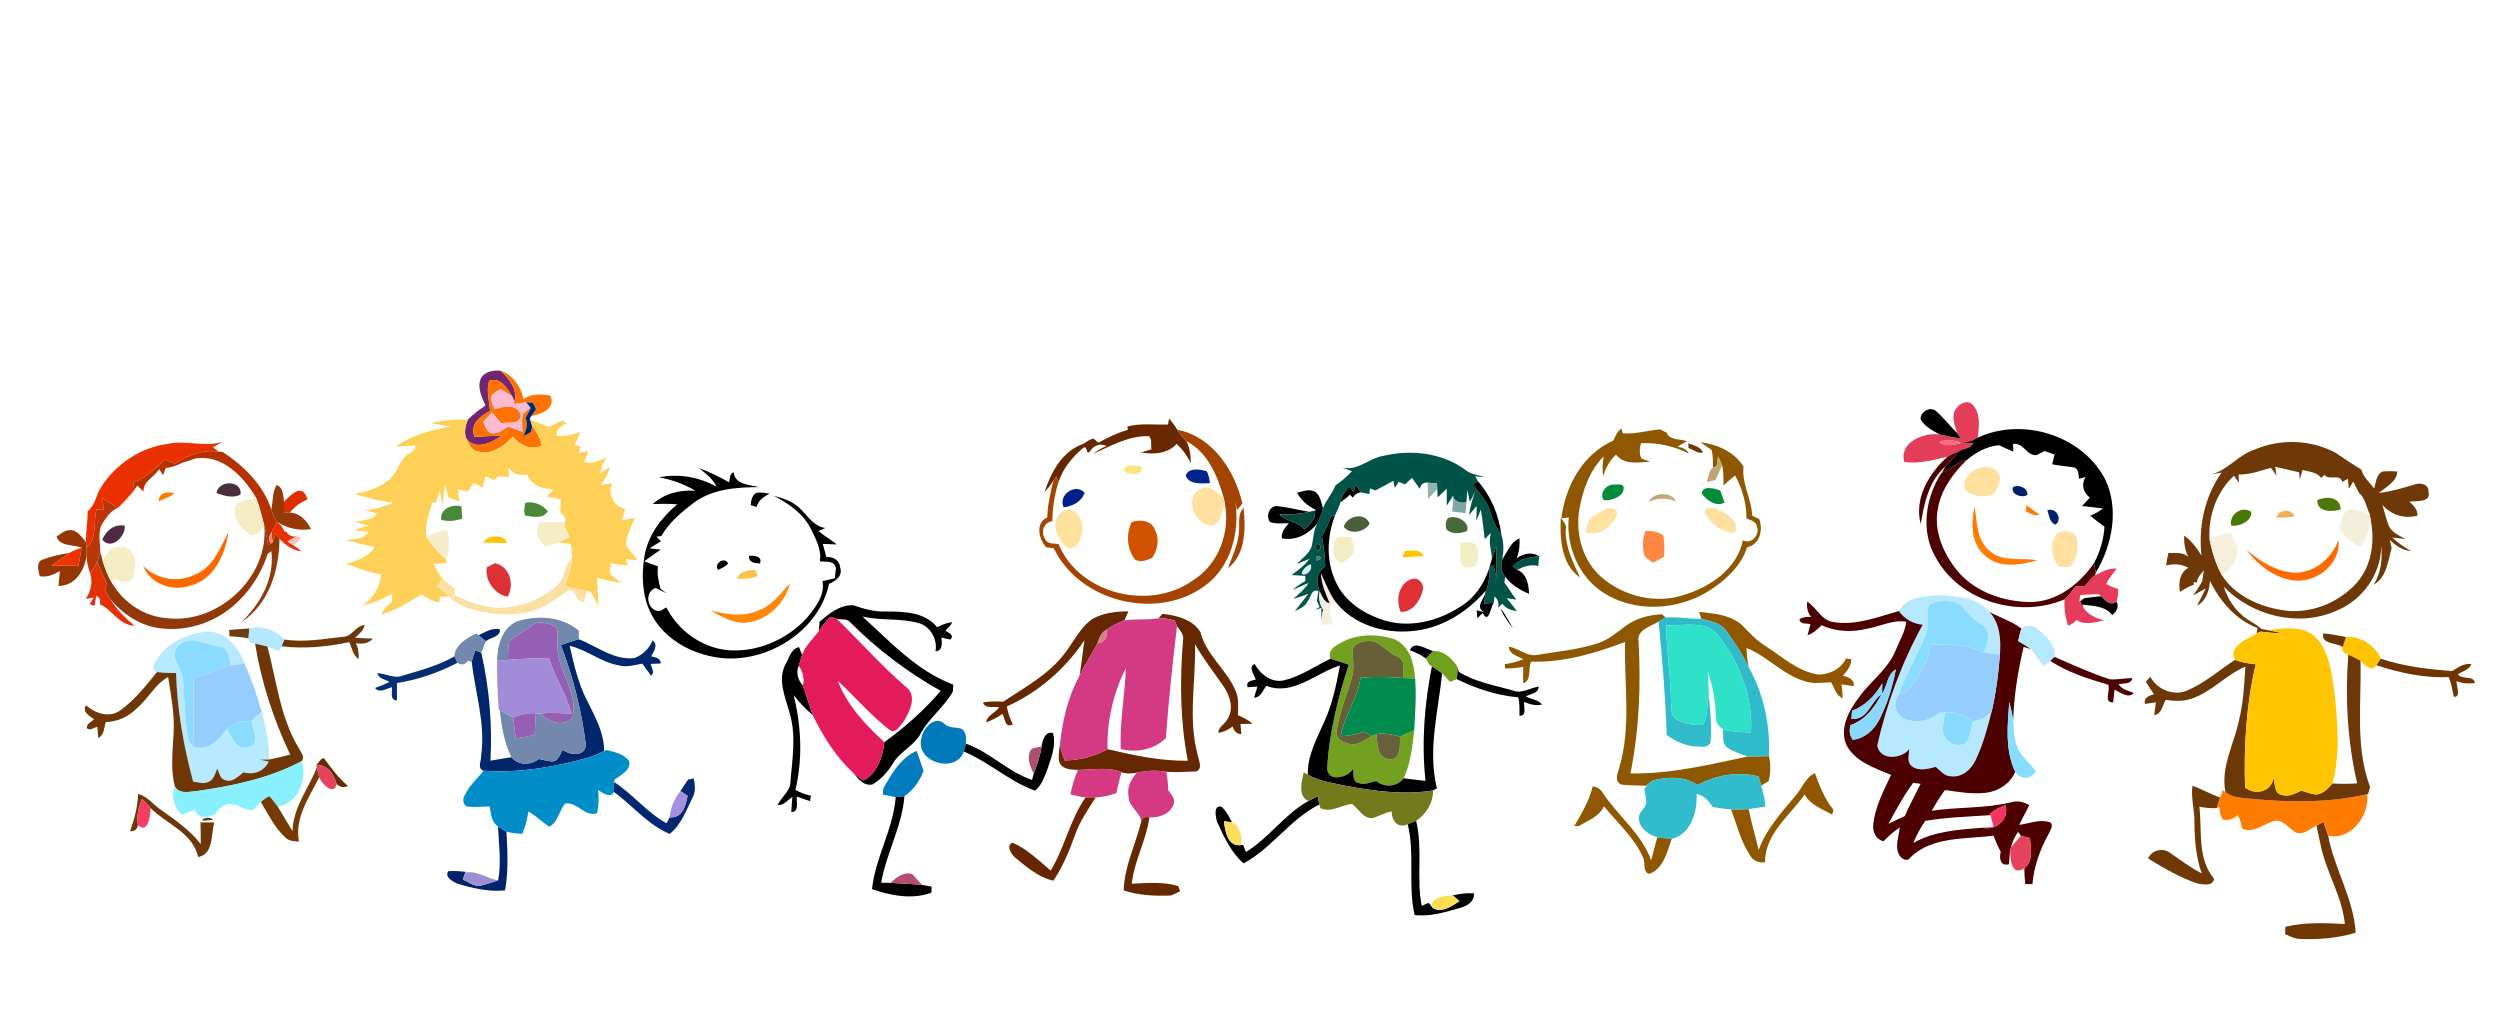 <?xml version="1.0" encoding="UTF-8" ?>
<!DOCTYPE svg PUBLIC "-//W3C//DTD SVG 1.1//EN" "http://www.w3.org/Graphics/SVG/1.1/DTD/svg11.dtd">
<svg width="788pt" height="320pt" viewBox="0 0 788 320" version="1.1" xmlns="http://www.w3.org/2000/svg">
<g id="#ffffffff">
</g>
<g id="#722670ff">
<path fill="#722670" opacity="1.00" d=" M 151.81 118.81 C 153.20 117.04 155.72 116.62 157.83 116.87 C 160.40 119.34 163.36 122.79 162.12 126.62 C 161.95 126.20 161.61 125.37 161.45 124.96 C 160.03 122.45 157.46 118.67 154.16 120.06 C 153.28 123.03 154.12 126.16 154.46 129.16 L 154.51 129.51 C 151.45 131.09 147.89 133.77 149.60 137.72 C 152.48 137.55 155.36 137.36 158.25 137.28 C 155.00 139.49 149.80 142.24 146.88 138.09 C 146.27 136.13 146.69 134.12 147.47 132.28 C 149.09 130.53 151.06 129.17 153.01 127.82 C 151.80 125.03 150.15 121.77 151.81 118.81 Z" />
</g>
<g id="#ff7100ff">
<path fill="#ff7100" opacity="1.00" d=" M 157.83 116.87 C 161.71 118.18 164.18 121.92 165.02 125.78 C 167.54 124.01 170.56 124.17 173.45 124.69 C 175.35 128.69 170.64 130.58 167.51 131.11 C 167.87 130.57 168.60 129.50 168.96 128.96 C 168.70 128.45 168.20 127.42 167.94 126.91 C 167.42 126.89 166.38 126.84 165.86 126.81 C 164.56 126.96 163.26 127.15 161.97 127.36 L 162.12 126.62 C 163.36 122.79 160.40 119.34 157.83 116.87 Z" />
<path fill="#ff7100" opacity="1.00" d=" M 154.16 120.06 C 157.46 118.67 160.03 122.45 161.45 124.96 C 160.22 124.19 159.00 123.40 157.79 122.61 C 156.58 123.44 154.68 124.06 154.71 125.84 C 155.05 126.92 155.44 127.98 155.88 129.03 C 158.57 128.01 163.42 127.18 164.11 130.97 C 164.00 134.02 160.04 132.98 157.98 133.41 C 157.02 132.28 156.05 131.16 155.09 130.04 C 154.16 130.98 153.23 131.93 152.30 132.87 C 152.97 134.20 153.22 136.09 154.92 136.54 C 156.99 136.83 158.61 135.35 160.28 134.40 C 161.74 135.01 163.21 135.58 164.70 136.11 C 164.68 134.17 164.24 132.14 165.01 130.28 C 165.57 129.85 166.70 129.00 167.26 128.58 C 166.72 129.66 166.18 130.74 165.65 131.83 C 166.56 133.77 165.79 135.66 164.98 137.47 C 165.56 137.17 166.71 136.56 167.29 136.25 C 167.41 135.81 167.66 134.94 167.78 134.50 C 169.26 136.20 170.29 138.18 170.84 140.37 C 167.41 142.12 163.88 140.37 161.68 137.59 C 158.94 140.50 155.25 143.36 150.97 142.39 C 148.66 142.18 147.76 139.88 146.88 138.09 C 149.80 142.24 155.00 139.49 158.25 137.28 C 155.36 137.36 152.48 137.55 149.60 137.72 C 147.89 133.77 151.45 131.09 154.51 129.51 C 154.57 129.47 154.70 129.39 154.76 129.35 L 154.46 129.16 C 154.12 126.16 153.28 123.03 154.16 120.06 Z" />
</g>
<g id="#feb9d3ff">
<path fill="#feb9d3" opacity="1.00" d=" M 154.71 125.84 C 154.68 124.06 156.58 123.44 157.79 122.61 C 159.00 123.40 160.22 124.19 161.45 124.96 C 161.61 125.37 161.95 126.20 162.12 126.62 L 161.97 127.36 C 163.26 127.15 164.56 126.96 165.86 126.81 C 166.21 127.26 166.91 128.14 167.26 128.58 C 166.70 129.00 165.57 129.85 165.01 130.28 C 164.24 132.14 164.68 134.17 164.70 136.11 C 163.21 135.58 161.74 135.01 160.28 134.40 C 158.61 135.35 156.99 136.83 154.92 136.54 C 153.22 136.09 152.97 134.20 152.30 132.87 C 153.23 131.93 154.16 130.98 155.09 130.04 C 156.05 131.16 157.02 132.28 157.98 133.41 C 160.04 132.98 164.00 134.02 164.11 130.97 C 163.42 127.18 158.57 128.01 155.88 129.03 C 155.44 127.98 155.05 126.92 154.71 125.84 Z" />
</g>
<g id="#00266cff">
<path fill="#00266c" opacity="1.00" d=" M 165.86 126.81 C 166.38 126.84 167.42 126.89 167.94 126.91 C 168.20 127.42 168.70 128.45 168.96 128.96 C 168.60 129.50 167.87 130.57 167.51 131.11 L 166.99 131.87 L 167.14 132.36 C 167.30 132.89 167.62 133.97 167.78 134.50 C 167.66 134.94 167.41 135.81 167.29 136.25 C 166.71 136.56 165.56 137.17 164.98 137.47 C 165.79 135.66 166.56 133.77 165.65 131.83 C 166.18 130.74 166.72 129.66 167.26 128.58 C 166.91 128.14 166.21 127.26 165.86 126.81 Z" />
<path fill="#00266c" opacity="1.00" d=" M 176.78 203.32 C 178.66 202.68 180.53 202.00 182.44 201.46 C 188.13 203.70 193.46 208.15 199.90 207.43 C 202.53 206.53 204.64 204.40 205.71 201.85 C 207.55 203.29 206.13 205.30 205.24 206.86 C 206.53 207.26 208.25 207.31 208.26 209.14 C 207.47 209.17 205.88 209.23 205.09 209.26 C 205.31 210.49 206.52 211.89 205.23 213.00 C 204.27 211.74 203.35 210.47 202.46 209.17 C 199.96 209.64 197.37 210.43 194.84 209.69 C 189.35 208.65 184.97 204.81 179.56 203.57 C 180.93 209.47 182.24 215.50 185.08 220.91 C 187.56 225.90 190.47 231.00 190.42 236.75 C 188.64 237.61 186.81 238.42 184.90 238.96 C 174.37 241.85 163.41 243.73 152.45 242.94 C 150.22 242.18 151.83 239.74 151.65 238.16 C 153.10 228.16 149.77 218.38 148.67 208.53 C 149.01 207.34 149.41 206.17 149.81 205.00 C 150.28 205.17 151.22 205.51 151.69 205.68 C 154.24 216.84 155.22 228.34 154.59 239.76 C 156.79 239.39 158.99 239.02 161.19 238.67 C 163.48 241.37 167.18 241.21 169.86 239.23 C 171.21 239.53 172.55 239.88 173.94 240.00 C 175.98 240.04 176.46 237.79 177.31 236.40 C 179.65 237.98 184.31 238.67 184.66 234.83 C 183.35 224.07 180.66 213.45 176.78 203.32 Z" />
</g>
<g id="#e43d5aff">
<path fill="#e43d5a" opacity="1.00" d=" M 616.28 129.22 C 617.28 127.45 619.90 125.78 621.71 127.50 C 624.38 130.22 623.80 134.48 623.40 137.95 C 621.78 138.91 619.97 139.45 618.11 139.64 C 615.95 138.61 613.44 138.37 611.25 139.41 C 613.23 140.91 615.74 140.22 617.93 139.67 C 618.94 139.65 620.96 139.60 621.98 139.58 C 621.21 141.47 618.98 141.34 617.45 142.19 C 616.22 142.71 615.04 143.30 613.87 143.91 C 609.42 145.04 604.88 146.27 600.26 145.61 C 598.43 139.49 606.32 136.25 611.30 136.91 C 613.52 137.42 615.76 137.87 618.01 138.28 C 617.77 137.87 617.27 137.05 617.02 136.64 C 616.14 134.33 615.05 131.62 616.28 129.22 Z" />
</g>
<g id="#ef989eff">
<path fill="#ef989e" opacity="1.00" d=" M 154.46 129.16 L 154.76 129.35 C 154.70 129.39 154.57 129.47 154.51 129.51 L 154.46 129.16 Z" />
</g>
<g id="#000100ff">
<path fill="#000100" opacity="1.00" d=" M 605.37 132.17 C 605.18 129.80 608.50 127.87 610.32 129.65 C 612.75 131.78 614.70 134.39 617.02 136.64 C 617.27 137.05 617.77 137.87 618.01 138.28 C 615.76 137.87 613.52 137.42 611.30 136.91 C 609.08 135.71 606.66 134.44 605.37 132.17 Z" />
<path fill="#000100" opacity="1.00" d=" M 623.40 137.95 C 637.35 131.40 656.16 137.11 663.45 150.89 C 668.08 160.36 665.81 171.79 660.58 180.53 C 660.45 179.76 660.18 178.23 660.05 177.46 C 661.94 173.93 663.08 170.03 663.34 166.03 C 661.81 164.91 660.32 163.74 658.83 162.59 C 660.25 161.98 661.61 161.22 662.86 160.29 C 660.65 159.98 658.45 159.73 656.24 159.51 C 657.06 158.63 657.88 157.76 658.71 156.87 C 656.63 155.12 655.90 152.85 657.37 150.33 C 656.85 150.48 655.81 150.77 655.29 150.92 C 655.15 149.67 655.29 148.03 653.94 147.40 C 651.58 146.92 649.18 146.85 646.84 146.34 C 647.03 145.58 647.41 144.06 647.60 143.30 C 646.53 142.90 645.47 142.51 644.42 142.13 C 643.82 142.45 642.61 143.11 642.00 143.44 C 638.87 143.85 637.84 139.43 634.52 139.91 C 634.54 140.51 634.58 141.73 634.60 142.33 C 633.08 141.71 631.59 141.04 630.12 140.34 C 626.21 140.67 622.80 142.56 619.87 145.05 C 616.86 145.45 614.89 147.94 612.14 148.92 C 612.40 148.46 612.94 147.53 613.21 147.06 C 614.71 145.52 616.07 143.85 617.45 142.19 C 618.98 141.34 621.21 141.47 621.98 139.58 C 620.96 139.60 618.94 139.65 617.93 139.67 L 618.11 139.64 C 619.97 139.45 621.78 138.91 623.40 137.95 Z" />
</g>
<g id="#fed058ff">
<path fill="#fed058" opacity="1.00" d=" M 135.82 133.37 C 139.63 132.44 143.56 132.07 147.47 132.28 C 146.69 134.12 146.27 136.13 146.88 138.09 C 147.76 139.88 148.66 142.18 150.97 142.39 C 155.25 143.36 158.94 140.50 161.68 137.59 C 163.88 140.37 167.41 142.12 170.84 140.37 C 170.29 138.18 169.26 136.20 167.78 134.50 C 167.62 133.97 167.30 132.89 167.14 132.36 C 169.13 133.06 171.11 133.80 173.08 134.58 C 174.43 133.93 175.77 133.26 177.11 132.59 C 177.50 132.79 178.27 133.19 178.65 133.38 C 176.97 134.18 175.31 135.12 175.38 137.29 C 178.02 137.72 180.58 137.02 183.01 136.05 C 182.39 137.45 181.78 138.87 181.18 140.28 C 181.65 140.38 182.60 140.58 183.07 140.68 C 182.90 141.21 182.57 142.27 182.41 142.80 C 183.43 142.56 184.45 142.33 185.48 142.10 C 185.15 142.99 184.49 144.76 184.16 145.65 C 186.66 146.35 188.99 145.29 191.10 144.07 C 190.30 145.72 189.51 147.39 189.18 149.22 C 189.94 148.71 191.46 147.68 192.22 147.17 C 191.74 149.29 190.63 151.15 189.35 152.87 C 190.58 152.69 191.82 152.51 193.06 152.32 C 191.22 155.43 193.75 159.95 197.06 160.38 C 196.72 161.57 196.38 162.77 196.05 163.97 C 197.40 163.70 198.76 163.43 200.13 163.17 C 199.09 166.03 197.25 168.82 197.39 171.95 C 198.50 173.59 199.82 175.06 201.02 176.64 C 200.07 176.53 198.16 176.33 197.21 176.22 C 197.40 176.73 197.78 177.76 197.97 178.27 C 196.17 178.10 194.39 177.90 192.62 177.54 C 192.44 178.58 192.30 179.62 192.18 180.67 C 193.21 181.87 194.54 182.74 195.77 183.71 C 193.21 183.39 190.70 182.76 188.21 182.14 C 188.32 185.06 188.50 187.98 188.64 190.90 C 187.80 189.41 186.97 187.91 186.10 186.45 L 185.16 186.32 C 182.74 185.93 180.41 185.13 177.99 184.81 C 179.16 181.83 180.09 178.73 180.29 175.51 C 180.48 174.10 180.01 172.73 179.77 171.37 C 178.50 171.24 177.23 171.13 175.96 171.03 C 177.17 170.48 178.35 169.87 179.55 169.27 C 179.01 168.21 178.50 167.14 178.02 166.06 C 178.05 165.64 178.11 164.81 178.14 164.39 L 178.22 163.11 C 177.81 162.69 176.98 161.87 176.57 161.46 C 176.63 160.11 176.69 158.75 176.76 157.40 C 175.29 157.09 173.83 156.78 172.37 156.48 C 173.07 155.77 173.77 155.05 174.47 154.34 C 171.07 154.16 167.55 153.02 166.19 149.58 C 163.81 150.07 161.62 149.47 160.31 147.33 C 160.34 148.07 160.40 149.56 160.43 150.30 C 159.25 150.27 158.07 150.28 156.89 150.26 C 156.61 150.52 156.04 151.04 155.75 151.31 C 154.85 150.90 153.96 150.50 153.06 150.11 C 152.73 151.33 152.40 152.57 152.08 153.80 C 151.16 153.27 150.32 152.48 149.24 152.32 C 148.61 153.14 148.03 153.99 147.47 154.85 C 146.40 154.67 145.33 154.48 144.26 154.29 C 144.40 155.24 144.67 157.13 144.81 158.07 C 143.60 157.61 142.41 157.16 141.21 156.70 C 140.90 155.37 140.58 154.04 140.27 152.71 C 139.96 154.88 139.69 157.06 139.46 159.24 C 139.20 157.71 138.92 156.20 138.61 154.68 C 138.18 155.90 137.83 157.14 137.50 158.38 C 137.17 158.41 136.52 158.45 136.20 158.48 C 135.28 162.01 133.68 165.60 134.53 169.32 C 136.11 172.12 138.40 174.40 140.77 176.53 C 140.73 176.76 140.66 177.23 140.63 177.47 C 139.33 177.56 138.03 177.66 136.73 177.77 C 137.45 179.37 138.30 180.92 139.36 182.33 C 139.11 183.38 138.33 184.07 137.52 184.73 C 138.99 185.69 140.40 186.76 141.60 188.06 C 140.87 188.06 139.41 188.05 138.68 188.04 C 138.62 188.51 138.51 189.46 138.45 189.93 C 136.43 189.52 134.61 188.58 132.96 187.36 C 128.80 189.73 124.81 192.50 120.10 193.71 C 120.83 192.00 122.27 190.80 123.58 189.55 C 123.59 188.95 123.62 187.74 123.63 187.14 C 120.61 188.65 117.62 190.38 114.20 190.75 C 117.63 188.74 119.87 184.97 120.10 181.01 C 116.22 180.56 112.62 179.02 109.01 177.65 C 112.46 176.88 116.08 175.53 118.12 172.44 C 115.07 171.98 112.19 170.80 109.13 170.40 C 111.37 169.60 115.11 170.27 115.96 167.60 C 114.94 167.52 112.91 167.38 111.89 167.30 C 113.14 166.40 114.66 166.09 116.11 165.68 C 114.74 165.31 113.38 164.94 112.01 164.57 C 114.28 163.81 117.47 164.10 118.86 161.84 C 117.58 161.49 116.30 161.15 115.02 160.82 C 118.09 160.62 121.02 159.68 123.85 158.52 C 119.77 157.90 115.72 157.04 111.82 155.65 C 115.37 155.07 118.89 154.04 121.78 151.81 C 124.84 150.06 125.45 146.27 127.76 143.83 C 128.85 142.69 131.00 142.37 130.95 140.41 C 128.88 140.53 126.81 140.66 124.74 140.70 C 129.81 137.23 135.94 135.45 141.97 134.47 C 139.91 134.15 137.86 133.79 135.82 133.37 Z" />
</g>
<g id="#672800ff">
<path fill="#672800" opacity="1.00" d=" M 368.48 131.90 C 369.43 133.02 370.34 134.19 371.10 135.46 C 371.86 136.79 372.83 137.99 373.94 139.05 C 375.07 141.21 375.35 143.63 375.32 146.03 C 374.24 143.72 372.76 141.64 370.87 139.93 C 367.98 143.05 363.62 143.34 359.68 142.59 C 360.49 142.35 362.13 141.87 362.95 141.64 C 362.63 140.30 363.31 138.39 362.09 137.48 C 355.77 137.32 350.19 140.49 344.64 143.04 C 345.90 142.01 347.28 141.19 348.80 140.58 C 346.65 139.53 344.54 140.54 343.36 142.48 C 342.25 143.48 342.85 140.19 341.40 141.20 C 338.06 144.02 335.11 147.55 333.72 151.76 C 333.52 151.36 333.12 150.56 332.92 150.15 C 332.70 150.48 332.24 151.14 332.02 151.47 C 331.18 152.78 330.25 154.01 329.21 155.15 C 331.22 149.03 334.63 142.46 341.03 140.06 C 342.34 139.60 343.32 138.35 344.76 138.28 C 345.12 138.60 345.84 139.24 346.19 139.56 C 349.15 137.88 352.26 136.45 355.52 135.43 L 355.32 134.45 C 359.51 133.31 363.88 133.95 368.17 133.81 C 368.25 133.33 368.40 132.38 368.48 131.90 M 350.97 138.37 C 351.21 138.67 351.21 138.67 350.97 138.37 Z" />
</g>
<g id="#8f5800ff">
<path fill="#8f5800" opacity="1.00" d=" M 508.59 138.84 C 509.18 137.44 509.76 135.97 511.05 135.07 C 511.17 135.45 511.39 136.21 511.51 136.59 C 515.50 136.92 519.35 135.61 523.31 135.34 C 523.82 135.60 524.84 136.13 525.35 136.39 C 526.17 138.83 529.75 138.31 531.73 139.06 C 530.75 139.66 529.77 140.23 528.78 140.79 C 530.18 141.05 531.65 141.52 532.31 142.93 C 527.64 140.63 522.48 139.44 517.27 139.69 C 516.74 141.29 516.71 142.92 517.32 144.50 C 518.02 144.75 519.43 145.26 520.13 145.51 C 516.43 145.75 511.98 146.64 509.36 143.30 C 507.40 145.18 506.05 147.51 505.31 150.11 C 505.02 148.01 505.09 145.90 505.50 143.82 C 500.92 148.44 498.75 154.82 497.72 161.11 C 496.63 168.67 498.99 177.00 504.92 182.05 C 511.99 188.08 522.23 190.52 531.12 187.40 C 539.26 184.88 547.63 179.13 549.35 170.27 C 551.90 171.72 554.72 168.69 553.82 166.16 C 553.67 164.40 551.82 163.98 550.49 163.43 C 550.55 158.70 549.14 153.99 546.89 149.86 C 545.64 150.90 544.42 151.96 543.23 153.05 C 543.24 150.91 543.32 148.73 542.81 146.63 C 542.40 145.70 541.96 144.79 541.54 143.87 C 541.43 144.64 541.20 146.17 541.09 146.93 L 539.92 147.45 C 539.97 145.57 539.93 143.69 539.52 141.85 C 538.33 141.05 537.16 140.24 535.98 139.43 C 541.36 140.03 546.52 142.36 549.56 147.03 C 548.93 152.43 552.07 157.22 552.31 162.55 C 552.86 162.82 553.96 163.35 554.51 163.61 C 555.81 167.07 554.69 171.60 550.69 172.51 C 548.74 178.59 543.68 183.06 538.44 186.39 C 528.55 192.44 515.18 193.18 505.29 186.75 C 497.57 181.77 493.59 172.09 494.47 163.11 C 493.89 163.18 492.72 163.32 492.14 163.39 C 493.36 153.25 498.90 143.06 508.59 138.84 Z" />
</g>
<g id="#a54400ff">
<path fill="#a54400" opacity="1.00" d=" M 371.10 135.46 C 382.22 137.61 389.17 148.31 391.62 158.69 C 391.05 159.39 390.48 160.09 389.91 160.79 C 389.78 160.07 389.50 158.63 389.36 157.90 C 390.86 167.62 387.98 178.80 379.67 184.72 C 364.54 195.78 340.20 189.68 332.14 172.78 C 331.54 172.71 330.33 172.57 329.73 172.50 C 327.43 169.84 326.23 164.88 330.11 163.05 C 330.17 159.11 331.16 155.29 332.02 151.47 C 332.24 151.14 332.70 150.48 332.92 150.15 C 333.12 150.56 333.52 151.36 333.72 151.76 C 332.40 155.80 331.73 160.02 331.70 164.28 C 329.11 164.51 327.91 167.70 329.32 169.76 C 329.98 171.54 332.12 171.28 333.64 171.45 C 340.05 187.20 362.37 192.71 375.96 182.95 C 384.07 177.95 387.85 167.81 386.06 158.61 C 385.97 158.19 385.81 157.36 385.72 156.94 C 383.78 150.01 380.70 142.55 373.94 139.05 C 372.83 137.99 371.86 136.79 371.10 135.46 Z" />
<path fill="#a54400" opacity="1.00" d=" M 390.42 168.53 C 390.94 165.66 389.78 162.39 391.97 160.02 C 392.62 166.56 392.75 174.59 387.08 179.09 C 388.23 175.58 390.03 172.26 390.42 168.53 Z" />
</g>
<g id="#d3ad98ff">
<path fill="#d3ad98" opacity="1.00" d=" M 350.97 138.37 C 351.21 138.67 351.21 138.67 350.97 138.37 Z" />
</g>
<g id="#eb3000ff">
<path fill="#eb3000" opacity="1.00" d=" M 52.94 139.90 C 58.64 138.62 64.42 141.06 70.06 139.26 C 69.33 139.70 67.86 140.58 67.13 141.02 C 67.59 141.35 68.51 142.02 68.96 142.35 C 64.01 141.68 59.22 143.35 55.17 146.12 C 54.08 145.71 52.99 145.30 51.89 144.89 C 49.12 147.90 45.88 150.43 42.12 152.10 C 42.06 152.83 41.94 154.29 41.88 155.02 C 40.41 156.78 38.87 158.48 37.20 160.07 C 35.57 159.07 33.96 158.04 32.35 157.01 C 32.45 158.18 32.55 159.36 32.65 160.53 C 31.90 160.55 31.16 160.57 30.42 160.59 C 29.32 164.54 30.80 169.61 27.29 172.53 C 27.24 172.11 27.14 171.28 27.10 170.86 C 27.04 167.61 27.65 164.39 27.63 161.14 C 30.02 159.33 30.20 156.10 31.78 153.72 C 36.35 146.31 44.28 141.06 52.94 139.90 Z" />
<path fill="#eb3000" opacity="1.00" d=" M 85.56 167.77 C 86.16 166.68 86.76 165.59 87.36 164.50 C 88.41 165.31 89.18 166.33 89.66 167.54 L 90.22 167.60 C 90.98 168.77 92.14 169.28 93.68 169.12 C 92.58 169.50 91.57 170.03 90.65 170.74 C 91.08 171.01 91.93 171.55 92.36 171.82 C 93.32 172.40 94.23 173.06 95.08 173.80 C 92.26 173.49 90.00 171.82 88.10 169.84 C 87.79 169.43 87.17 168.61 86.86 168.20 C 86.62 168.90 86.15 170.30 85.91 171.00 C 85.82 170.19 85.65 168.58 85.56 167.77 Z" />
</g>
<g id="#f36b7fff">
<path fill="#f36b7f" opacity="1.00" d=" M 611.25 139.41 C 613.44 138.37 615.95 138.61 618.11 139.64 L 617.93 139.67 C 615.74 140.22 613.23 140.91 611.25 139.41 Z" />
</g>
<g id="#6e3807ff">
<path fill="#6e3807" opacity="1.00" d=" M 710.69 141.71 C 718.83 138.20 728.50 138.54 736.30 142.79 C 738.90 144.61 741.55 146.36 744.28 148.01 C 744.91 150.41 746.91 152.05 748.34 153.98 C 748.95 152.11 748.91 149.66 750.94 148.63 C 752.49 148.49 754.06 148.49 755.64 148.62 C 755.45 151.87 752.06 153.48 749.86 155.38 C 753.69 154.94 757.37 153.84 761.05 152.71 C 762.87 152.04 765.57 152.57 765.46 155.00 C 766.33 158.56 761.51 157.77 759.42 158.14 C 760.76 159.30 762.03 160.61 762.00 162.50 C 757.93 163.67 753.67 162.31 750.94 159.13 C 751.61 161.37 752.12 163.66 752.98 165.84 C 754.05 167.92 756.27 168.85 758.23 169.89 C 757.18 169.78 755.08 169.56 754.02 169.44 C 755.81 171.06 757.80 172.47 759.92 173.64 C 757.25 173.54 755.10 171.96 753.27 170.16 C 753.46 171.04 753.63 171.93 753.84 172.82 C 752.68 176.86 752.30 181.95 748.22 184.27 C 750.46 180.59 750.99 176.25 750.56 172.03 C 750.56 180.94 744.59 189.26 736.37 192.53 C 724.48 197.83 709.85 194.14 700.94 184.93 C 702.02 188.47 704.11 191.74 706.94 194.13 C 708.75 195.72 711.09 196.59 712.84 198.26 C 713.32 198.35 714.29 198.52 714.77 198.61 C 716.58 198.94 718.39 199.32 720.19 199.76 C 717.59 199.63 715.00 199.39 712.43 199.09 C 712.15 199.23 711.59 199.52 711.31 199.66 C 711.38 199.24 711.51 198.38 711.58 197.96 C 704.73 195.37 699.72 189.54 696.58 183.09 C 696.38 186.16 695.38 189.38 692.51 190.93 C 693.44 189.12 694.35 187.31 695.23 185.47 C 694.23 186.02 692.24 187.14 691.25 187.69 C 692.27 186.24 693.30 184.78 694.15 183.21 C 694.30 182.06 694.46 180.91 694.64 179.76 C 693.70 180.95 692.51 182.06 692.47 183.69 L 691.48 183.43 L 691.47 184.32 C 689.89 184.81 688.50 185.69 687.13 186.58 C 686.62 183.79 687.00 180.43 689.81 178.98 C 687.62 177.75 685.16 177.63 682.76 178.25 C 682.91 176.92 683.16 175.61 683.51 174.31 C 685.63 174.33 688.01 173.96 689.75 175.52 C 688.70 173.45 688.34 171.14 688.47 168.83 C 690.75 170.49 692.47 172.73 693.91 175.13 C 692.89 165.99 694.89 156.51 700.26 148.96 C 699.41 149.11 697.69 149.41 696.84 149.56 C 702.21 148.29 705.46 143.32 710.69 141.71 M 705.59 149.55 C 705.63 150.21 705.69 151.51 705.73 152.17 C 705.33 151.61 704.53 150.51 704.13 149.95 C 698.66 155.08 696.02 162.52 696.43 169.96 C 697.22 173.88 698.39 177.74 700.31 181.26 C 704.40 187.69 711.84 191.05 719.12 192.28 C 727.79 193.81 736.92 190.22 742.78 183.79 C 747.50 178.49 748.60 170.90 747.28 164.12 C 747.18 163.56 746.98 162.45 746.88 161.90 C 745.80 159.74 745.55 156.97 743.58 155.39 C 742.95 154.19 742.34 153.00 741.74 151.80 C 741.40 152.36 740.71 153.47 740.36 154.03 C 740.29 153.25 740.14 151.69 740.06 150.92 C 739.62 151.16 738.72 151.65 738.27 151.90 C 737.63 149.14 734.09 151.62 732.66 149.64 C 732.40 149.89 731.89 150.39 731.63 150.65 C 730.28 148.75 727.78 148.74 725.77 148.10 C 725.47 149.10 725.19 150.09 724.92 151.10 C 724.86 150.54 724.74 149.44 724.68 148.88 C 722.17 148.26 719.65 147.71 717.15 147.12 C 717.25 147.83 717.45 149.24 717.56 149.95 C 716.98 149.10 716.43 148.24 715.81 147.45 C 712.44 148.35 709.11 149.70 705.59 149.55 M 698.17 182.21 C 698.71 182.78 698.71 182.78 698.17 182.21 M 699.35 184.44 C 699.89 185.02 699.89 185.02 699.35 184.44 Z" />
</g>
<g id="#6f3703ff">
<path fill="#6f3703" opacity="1.00" d=" M 532.22 141.24 C 532.21 140.87 532.17 140.15 532.15 139.78 C 533.68 140.22 536.30 140.99 536.75 142.60 C 535.19 143.13 533.66 141.68 532.22 141.24 Z" />
<path fill="#6f3703" opacity="1.00" d=" M 730.16 260.22 C 730.90 259.82 731.65 259.42 732.40 259.04 C 732.89 260.49 733.38 261.95 733.84 263.42 C 735.76 273.90 741.89 283.22 742.50 293.99 C 736.83 295.71 730.88 296.19 724.98 295.96 C 723.29 295.93 721.80 295.06 720.27 294.48 C 720.29 293.89 720.32 292.71 720.34 292.12 C 726.47 290.67 732.84 290.91 739.09 291.24 C 738.51 284.78 735.52 278.95 733.39 272.93 C 731.81 268.84 731.08 264.49 730.16 260.22 Z" />
</g>
<g id="#b63100ff">
<path fill="#b63100" opacity="1.00" d=" M 55.17 146.12 C 59.22 143.35 64.01 141.68 68.96 142.35 C 69.28 142.38 69.91 142.43 70.22 142.46 C 76.88 146.89 82.98 152.82 85.51 160.60 C 85.96 161.96 86.43 163.36 87.36 164.50 C 86.76 165.59 86.16 166.68 85.56 167.77 C 84.71 168.92 84.63 170.10 85.33 171.31 C 85.13 171.43 84.72 171.66 84.52 171.78 C 84.15 169.73 83.77 167.69 83.30 165.67 C 82.58 162.77 81.86 159.87 80.81 157.08 C 76.89 150.28 69.89 142.92 61.29 144.58 C 60.05 145.12 58.75 145.51 57.44 145.84 C 55.82 146.69 54.12 147.39 52.27 147.48 C 51.97 148.24 51.68 149.00 51.39 149.77 C 51.08 149.30 50.48 148.36 50.17 147.89 C 48.66 150.32 45.06 151.73 45.23 154.93 C 44.58 154.30 43.90 153.71 43.28 153.06 C 42.93 153.55 42.23 154.53 41.88 155.02 C 41.94 154.29 42.06 152.83 42.12 152.10 C 45.88 150.43 49.12 147.90 51.89 144.89 C 52.99 145.30 54.08 145.71 55.17 146.12 Z" />
</g>
<g id="#4c0000ff">
<path fill="#4c0000" opacity="1.00" d=" M 613.87 143.91 C 615.04 143.30 616.22 142.71 617.45 142.19 C 616.07 143.85 614.71 145.52 613.21 147.06 C 607.92 151.54 606.52 158.72 605.40 165.21 C 603.29 157.04 608.01 149.20 613.87 143.91 Z" />
<path fill="#4c0000" opacity="1.00" d=" M 612.14 148.92 C 614.89 147.94 616.86 145.45 619.87 145.05 C 615.67 149.16 611.98 154.12 610.87 160.02 C 609.30 167.48 612.74 175.02 617.53 180.60 C 623.16 186.81 631.74 189.67 639.97 189.76 C 648.31 189.73 655.52 184.08 660.05 177.46 C 660.18 178.23 660.45 179.76 660.58 180.53 L 660.41 181.37 L 659.67 181.79 L 659.85 181.69 C 658.87 182.75 657.90 183.82 656.93 184.89 C 656.26 184.87 654.93 184.83 654.26 184.81 C 653.17 186.26 652.05 187.68 650.75 188.93 C 636.49 194.95 617.81 189.67 610.19 175.81 C 605.26 167.48 606.90 156.86 611.97 149.00 L 612.14 148.92 Z" />
</g>
<g id="#005447ff">
<path fill="#005447" opacity="1.00" d=" M 435.83 143.72 C 444.59 141.63 454.51 142.63 461.89 148.11 C 463.63 149.58 466.01 149.69 468.09 150.42 C 467.31 150.35 465.76 150.20 464.99 150.12 L 465.92 151.79 C 465.47 151.99 464.56 152.38 464.11 152.58 C 466.21 155.41 468.87 157.99 469.79 161.50 C 470.45 164.04 471.65 166.38 473.23 168.48 C 474.05 170.96 473.97 173.70 473.53 176.26 C 473.03 178.18 473.04 180.25 474.47 181.78 C 474.39 182.23 474.24 183.14 474.17 183.59 C 475.54 185.33 476.55 187.32 477.97 189.02 C 477.21 188.90 475.70 188.65 474.94 188.53 C 476.01 189.87 477.07 191.23 478.12 192.59 C 476.25 192.46 474.65 191.74 473.54 190.27 C 473.21 190.60 472.55 191.27 472.22 191.60 C 472.54 190.10 472.16 188.90 471.07 187.99 C 471.01 188.48 470.91 189.47 470.86 189.96 C 470.08 190.05 468.54 190.22 467.77 190.31 C 468.05 186.56 469.96 183.01 469.36 179.20 L 469.49 178.73 C 469.80 178.58 470.43 178.28 470.74 178.14 C 471.05 179.48 471.38 180.82 471.71 182.16 C 471.69 178.79 471.66 175.41 471.63 172.04 C 471.15 173.43 470.67 174.82 470.23 176.23 C 470.21 173.43 468.94 170.75 470.01 167.94 C 469.50 168.44 468.49 169.43 467.99 169.93 C 467.63 166.84 467.28 163.73 466.76 160.66 C 466.40 161.52 465.69 163.25 465.34 164.12 C 465.38 162.56 465.42 161.01 465.47 159.46 C 464.87 160.18 463.66 161.61 463.05 162.32 C 463.41 159.80 464.03 157.32 465.00 154.96 C 464.43 156.04 463.87 157.12 463.30 158.20 C 463.10 157.25 462.70 155.36 462.50 154.42 C 462.38 155.71 462.28 157.01 462.20 158.31 C 460.50 158.75 459.13 158.29 458.11 156.96 L 458.08 156.14 C 457.40 157.22 456.69 158.28 456.02 159.36 C 456.02 158.02 456.02 155.33 456.02 153.99 C 455.06 154.91 454.10 155.84 453.15 156.77 L 453.02 154.15 C 452.99 153.71 452.95 152.83 452.93 152.40 C 452.20 152.33 450.74 152.19 450.01 152.13 C 448.68 152.00 447.85 152.64 447.52 154.07 C 446.70 152.91 445.87 151.76 445.04 150.62 C 444.51 151.13 443.45 152.14 442.93 152.65 C 442.41 152.46 441.38 152.09 440.86 151.90 C 440.45 152.53 440.04 153.16 439.63 153.80 C 439.52 153.23 439.30 152.11 439.19 151.54 C 437.30 152.54 435.47 153.63 433.56 154.57 C 433.12 154.42 432.24 154.11 431.80 153.96 C 431.75 154.41 431.66 155.30 431.62 155.75 C 430.97 155.61 429.67 155.32 429.02 155.18 C 428.40 154.42 427.80 153.64 427.22 152.86 C 427.09 153.46 426.82 154.66 426.69 155.26 C 426.36 154.77 425.71 153.79 425.38 153.30 C 424.07 154.73 422.81 156.28 422.56 158.27 C 422.06 159.68 421.49 161.07 420.82 162.42 C 420.50 162.54 419.86 162.79 419.54 162.91 C 418.68 165.03 417.82 167.16 416.68 169.15 C 417.21 172.26 417.70 175.39 417.71 178.56 C 414.90 180.35 414.73 183.61 415.98 186.44 C 415.63 188.45 415.85 190.44 417.08 192.12 C 416.87 193.20 416.64 194.28 416.46 195.37 C 416.48 194.44 416.51 192.56 416.53 191.63 C 416.03 191.76 415.03 192.02 414.53 192.16 L 415.95 191.34 L 415.07 189.34 C 415.20 188.57 415.46 187.04 415.58 186.27 C 413.26 185.56 413.22 188.24 412.20 189.46 C 411.47 191.18 409.69 191.89 408.12 192.64 C 409.54 190.80 410.99 189.00 412.41 187.16 C 410.84 187.78 409.25 188.32 407.63 188.76 C 409.44 187.28 411.19 185.70 412.51 183.74 C 410.82 184.50 409.13 185.24 407.42 185.95 C 408.62 184.84 410.01 183.96 411.42 183.15 L 411.43 181.52 C 409.97 181.43 408.52 181.34 407.08 181.25 C 409.15 179.78 411.19 178.25 412.71 176.16 L 408.73 177.80 C 410.30 176.11 412.36 174.73 413.32 172.56 C 414.05 170.09 413.88 167.37 415.17 165.06 C 415.95 163.53 416.57 161.92 417.00 160.26 C 417.88 157.64 419.99 155.64 420.91 153.01 C 422.82 151.72 424.56 150.21 426.14 148.53 C 425.06 148.11 423.99 147.70 422.92 147.30 C 427.78 148.67 431.33 144.52 435.83 143.72 M 415.07 171.34 C 414.20 172.57 414.43 173.31 415.75 173.55 C 416.62 172.31 416.39 171.58 415.07 171.34 M 415.10 175.24 C 413.50 178.23 418.37 175.52 415.10 175.24 M 410.32 180.89 C 412.00 181.62 413.68 179.46 413.19 177.90 C 412.02 178.17 410.39 179.67 410.32 180.89 Z" />
<path fill="#005447" opacity="1.00" d=" M 484.99 175.28 L 485.15 175.26 C 485.05 176.31 484.95 177.36 484.85 178.42 C 482.54 177.75 480.31 178.60 478.21 179.55 C 477.87 179.31 477.18 178.82 476.84 178.57 C 478.77 175.98 482.07 175.83 484.99 175.28 Z" />
</g>
<g id="#b1ab89ff">
<path fill="#b1ab89" opacity="1.00" d=" M 533.38 143.15 C 533.91 143.74 533.91 143.74 533.38 143.15 Z" />
</g>
<g id="#fbfaf5ff">
<path fill="#fbfaf5" opacity="1.00" d=" M 655.69 187.54 C 657.66 187.43 659.63 187.28 661.61 187.32 L 662.27 187.94 C 660.52 188.10 658.78 188.31 657.04 188.52 C 656.70 188.76 656.02 189.24 655.68 189.47 L 655.40 189.63 C 655.47 188.93 655.57 188.23 655.69 187.54 Z" />
<path fill="#fbfaf5" opacity="1.00" d=" M 253.06 216.08 C 251.53 214.42 250.82 211.99 251.75 209.85 C 253.00 211.67 253.70 213.89 253.06 216.08 Z" />
<path fill="#fbfaf5" opacity="1.00" d=" M 636.10 262.22 C 636.34 262.53 636.81 263.16 637.05 263.47 C 635.96 264.63 634.87 265.79 633.86 267.02 C 634.30 265.28 635.07 263.68 636.10 262.22 Z" />
</g>
<g id="#c0a476ff">
<path fill="#c0a476" opacity="1.00" d=" M 541.54 143.87 C 541.96 144.79 542.40 145.70 542.81 146.63 C 542.14 148.21 541.43 149.76 540.70 151.31 C 539.77 151.52 538.82 151.72 537.90 151.94 C 538.65 150.55 538.42 148.23 539.92 147.45 L 541.09 146.93 C 541.20 146.17 541.43 144.64 541.54 143.87 Z" />
</g>
<g id="#000000ff">
<path fill="#000000" opacity="1.00" d=" M 220.32 147.55 C 223.62 148.74 226.79 150.30 229.85 152.04 C 230.07 150.89 229.90 149.35 231.25 148.85 C 231.65 152.82 236.25 152.73 239.17 153.54 C 232.03 153.56 224.36 154.15 218.47 158.62 C 214.67 161.52 210.82 164.81 208.44 168.96 L 206.91 169.15 C 207.27 169.51 207.97 170.23 208.33 170.59 C 207.12 171.32 205.92 172.07 204.74 172.84 C 205.62 172.94 207.37 173.14 208.25 173.23 C 206.52 174.46 204.77 175.66 203.07 176.91 C 204.49 177.49 205.93 178.01 207.39 178.50 C 207.03 180.90 207.62 183.25 208.18 185.56 C 208.65 185.92 209.60 186.62 210.07 186.97 C 208.91 186.45 207.77 185.90 206.64 185.34 C 202.81 186.63 204.09 192.91 208.08 192.59 C 208.57 192.31 209.55 191.74 210.04 191.46 C 213.68 198.63 220.85 203.90 228.87 204.88 C 238.18 205.86 247.66 201.82 254.04 195.10 C 256.79 191.82 260.15 187.69 259.24 183.16 C 260.55 182.89 261.86 182.59 263.16 182.25 C 263.24 181.45 263.40 179.83 263.48 179.03 C 263.09 176.60 260.14 177.13 258.39 176.95 C 259.12 173.30 257.03 169.76 255.52 166.55 C 253.04 161.75 248.52 158.67 243.86 156.26 C 246.74 157.03 249.71 157.97 251.94 160.06 C 254.50 162.42 256.36 165.91 260.15 166.42 C 259.61 166.66 258.53 167.14 257.99 167.38 C 259.78 168.96 261.91 170.08 263.76 171.60 C 262.28 171.55 260.80 171.50 259.34 171.44 C 259.71 172.83 260.10 174.22 260.49 175.61 C 262.59 175.37 264.64 176.62 264.82 178.85 C 265.72 181.46 263.43 183.18 261.32 184.00 C 258.19 198.65 242.58 208.61 228.01 207.47 C 219.43 206.69 210.68 202.47 206.06 194.96 C 202.41 189.02 202.04 181.65 203.20 174.93 C 204.39 168.51 208.54 163.08 213.45 158.98 C 210.89 158.74 208.31 158.79 205.75 158.89 C 209.38 155.54 214.35 154.33 219.20 154.69 C 215.67 152.60 211.80 151.18 207.77 150.46 C 213.93 149.19 220.38 150.37 225.85 153.41 C 224.70 150.87 222.42 149.24 220.32 147.55 Z" />
<path fill="#000000" opacity="1.00" d=" M 282.33 251.25 C 283.01 251.17 284.39 251.01 285.08 250.94 C 284.35 260.48 279.36 268.92 277.75 278.24 C 278.50 278.25 280.01 278.27 280.76 278.28 C 284.08 278.49 287.41 278.61 290.72 278.95 C 291.45 279.08 292.92 279.33 293.65 279.45 C 293.63 279.93 293.60 280.88 293.59 281.36 C 287.63 283.64 280.75 282.29 274.86 280.27 C 275.90 270.21 281.57 261.36 282.33 251.25 Z" />
</g>
<g id="#f8e37cff">
<path fill="#f8e37c" opacity="1.00" d=" M 354.29 147.36 C 356.01 146.49 358.01 146.59 359.82 147.13 C 360.98 150.17 353.45 150.06 354.29 147.36 Z" />
</g>
<g id="#ffe09eff">
<path fill="#ffe09e" opacity="1.00" d=" M 619.39 154.62 C 617.16 148.11 629.07 143.72 630.57 150.93 C 629.69 152.82 629.59 155.74 627.11 156.26 C 624.48 156.73 621.55 156.23 619.39 154.62 Z" />
<path fill="#ffe09e" opacity="1.00" d=" M 537.45 161.69 C 536.88 159.70 539.81 160.10 540.99 160.37 C 543.90 161.75 548.32 163.93 546.96 167.91 C 542.86 167.83 539.23 165.33 537.45 161.69 Z" />
</g>
<g id="#01248dff">
<path fill="#01248d" opacity="1.00" d=" M 373.73 149.85 C 374.73 147.28 378.28 147.89 380.40 148.57 C 380.95 149.75 381.27 150.99 381.36 152.29 C 378.83 152.41 374.66 152.82 373.73 149.85 Z" />
</g>
<g id="#492e3dff">
<path fill="#492e3d" opacity="1.00" d=" M 68.23 155.41 C 68.90 151.13 76.48 151.36 75.81 155.86 C 73.42 157.19 70.61 156.25 68.23 155.41 Z" />
</g>
<g id="#93b4aeff">
<path fill="#93b4ae" opacity="1.00" d=" M 450.01 152.13 C 450.74 152.19 452.20 152.33 452.93 152.40 C 452.95 152.83 452.99 153.71 453.02 154.15 C 452.04 155.19 451.08 156.24 450.12 157.29 C 450.09 155.57 450.05 153.85 450.01 152.13 Z" />
</g>
<g id="#000201ff">
<path fill="#000201" opacity="1.00" d=" M 464.11 152.58 C 464.56 152.38 465.47 151.99 465.92 151.79 C 470.00 156.42 472.44 162.39 473.23 168.48 C 471.65 166.38 470.45 164.04 469.79 161.50 C 468.87 157.99 466.21 155.41 464.11 152.58 Z" />
<path fill="#000201" opacity="1.00" d=" M 422.56 158.27 C 422.81 156.28 424.07 154.73 425.38 153.30 C 425.71 153.79 426.36 154.77 426.69 155.26 C 426.82 154.66 427.09 153.46 427.22 152.86 C 427.80 153.64 428.40 154.42 429.02 155.18 C 427.87 155.28 427.02 155.84 426.45 156.85 C 426.20 156.62 425.71 156.17 425.47 155.94 C 424.59 156.84 423.57 157.55 422.56 158.27 Z" />
<path fill="#000201" opacity="1.00" d=" M 472.92 191.76 C 474.60 193.61 475.58 195.98 476.98 198.06 C 475.34 196.15 473.88 194.08 472.92 191.76 Z" />
<path fill="#000201" opacity="1.00" d=" M 247.50 209.55 C 248.69 207.59 249.28 204.45 251.87 203.97 C 252.10 204.57 252.55 205.75 252.77 206.35 L 253.46 204.99 C 252.76 206.57 252.24 208.21 251.75 209.85 C 250.82 211.99 251.53 214.42 253.06 216.08 C 254.15 219.17 255.10 222.31 256.17 225.41 C 253.95 223.52 251.94 221.40 250.16 219.10 C 252.57 228.88 253.07 239.13 250.71 248.99 C 252.25 249.80 253.87 250.45 255.59 250.80 C 255.52 251.23 255.39 252.08 255.33 252.51 C 253.93 252.07 252.52 251.58 251.15 251.09 C 251.01 252.61 251.95 256.16 249.41 255.92 C 249.54 254.35 249.65 252.78 249.74 251.22 C 248.23 252.16 247.10 253.94 245.11 253.75 C 246.32 251.08 249.32 249.29 249.16 246.09 C 249.77 239.10 250.96 231.88 248.96 225.00 C 247.66 220.01 244.99 214.61 247.50 209.55 Z" />
</g>
<g id="#008c3cff">
<path fill="#008c3c" opacity="1.00" d=" M 508.48 152.75 C 509.52 152.74 510.79 152.44 511.67 153.16 C 512.55 156.37 507.99 157.93 505.47 157.65 C 504.05 155.56 506.13 152.78 508.48 152.75 Z" />
</g>
<g id="#963808ff">
<path fill="#963808" opacity="1.00" d=" M 85.51 160.60 C 86.10 158.09 85.78 155.10 87.18 152.91 C 89.29 153.47 89.30 156.36 89.51 158.15 C 89.54 159.24 89.54 160.34 89.53 161.43 C 89.84 161.47 90.47 161.55 90.78 161.59 C 94.23 161.41 96.61 163.92 98.03 166.75 C 94.35 167.42 90.48 166.54 87.36 164.50 C 86.43 163.36 85.96 161.96 85.51 160.60 Z" />
</g>
<g id="#00226aff">
<path fill="#00226a" opacity="1.00" d=" M 634.46 153.61 C 636.13 152.45 639.30 153.85 639.03 155.99 C 637.42 157.11 633.72 155.90 634.46 153.61 Z" />
<path fill="#00226a" opacity="1.00" d=" M 645.33 160.85 C 648.05 159.81 650.23 163.58 647.93 165.38 C 646.00 164.71 645.90 162.49 645.33 160.85 Z" />
<path fill="#00226a" opacity="1.00" d=" M 150.81 200.24 C 152.91 199.29 155.13 197.76 157.55 198.36 C 157.90 200.72 154.52 200.87 153.13 202.15 C 152.36 201.51 151.58 200.88 150.81 200.24 Z" />
<path fill="#00226a" opacity="1.00" d=" M 156.98 260.52 C 157.84 261.07 158.72 261.59 159.62 262.08 C 159.97 268.28 160.32 274.51 159.18 280.66 C 153.98 281.16 148.82 279.96 143.89 278.43 C 142.57 277.75 139.97 276.33 141.37 274.58 C 143.16 274.42 144.95 274.65 146.73 274.79 L 146.65 275.02 C 146.46 275.57 146.08 276.66 145.88 277.20 C 147.53 278.02 149.12 279.22 151.04 279.27 C 153.07 278.82 155.02 278.09 157.01 277.51 C 158.07 271.89 157.23 266.17 156.98 260.52 Z" />
</g>
<g id="#001e85ff">
<path fill="#001e85" opacity="1.00" d=" M 335.25 159.90 C 333.42 155.96 339.05 152.14 341.86 155.31 C 341.02 158.08 337.97 159.63 335.25 159.90 Z" />
</g>
<g id="#ffe0a1ff">
<path fill="#ffe0a1" opacity="1.00" d=" M 378.29 154.24 C 381.08 152.45 383.70 155.31 385.72 156.94 C 385.81 157.36 385.97 158.19 386.06 158.61 C 385.07 161.05 384.95 165.01 381.89 165.73 C 376.78 165.59 373.04 156.95 378.29 154.24 Z" />
<path fill="#ffe0a1" opacity="1.00" d=" M 648.21 168.26 C 650.04 167.02 652.82 167.10 654.30 168.87 C 655.39 171.68 654.87 174.92 653.33 177.46 C 652.69 179.55 650.24 178.47 648.66 178.55 C 646.77 175.43 645.99 171.43 648.21 168.26 Z" />
</g>
<g id="#008e3bff">
<path fill="#008e3b" opacity="1.00" d=" M 536.36 155.52 C 536.65 152.87 540.53 153.93 542.26 154.69 C 542.69 155.93 543.14 157.18 543.59 158.42 C 540.81 159.85 537.97 157.70 536.36 155.52 Z" />
</g>
<g id="#ff7c00ff">
<path fill="#ff7c00" opacity="1.00" d=" M 49.99 157.99 C 50.08 155.22 52.81 154.86 54.99 155.47 C 53.59 156.76 51.70 157.26 49.99 157.99 Z" />
<path fill="#ff7c00" opacity="1.00" d=" M 638.74 159.26 C 640.12 160.24 641.50 161.22 642.86 162.25 C 641.26 162.74 639.86 161.83 638.49 161.14 C 638.55 160.67 638.68 159.73 638.74 159.26 Z" />
<path fill="#ff7c00" opacity="1.00" d=" M 622.40 159.67 C 623.22 164.53 622.97 170.44 627.30 173.77 C 631.46 177.38 637.25 175.60 642.19 176.62 C 636.87 178.11 630.30 179.28 625.80 175.26 C 621.24 171.54 621.18 164.95 622.40 159.67 Z" />
<path fill="#ff7c00" opacity="1.00" d=" M 699.76 251.39 C 699.97 250.82 700.39 249.68 700.60 249.10 L 701.46 249.67 C 703.55 251.41 706.36 251.45 708.93 251.73 C 721.31 252.94 733.95 253.14 746.14 250.33 C 746.87 257.06 741.12 264.97 733.84 263.42 C 733.38 261.95 732.89 260.49 732.40 259.04 C 731.65 259.42 730.90 259.82 730.16 260.22 C 728.17 261.19 726.34 263.10 723.94 262.52 C 721.52 261.46 719.95 258.30 717.01 258.72 C 713.58 259.57 710.56 262.68 706.83 261.26 C 706.46 259.77 706.07 258.27 705.31 256.94 C 704.02 258.17 702.52 258.66 700.81 258.39 C 699.79 257.31 699.63 255.83 699.57 254.43 L 698.70 254.71 C 699.05 253.61 699.41 252.50 699.76 251.39 Z" />
</g>
<g id="#de2f00ff">
<path fill="#de2f00" opacity="1.00" d=" M 89.51 158.15 C 90.85 156.84 92.15 155.36 93.96 154.71 C 95.75 154.31 96.50 156.11 96.96 157.42 C 94.73 158.33 92.76 159.73 91.30 161.65 L 90.78 161.59 C 90.47 161.55 89.84 161.47 89.53 161.43 C 89.54 160.34 89.54 159.24 89.51 158.15 Z" />
</g>
<g id="#020202ff">
<path fill="#020202" opacity="1.00" d=" M 238.28 155.38 C 239.72 155.04 241.18 155.42 242.61 155.59 C 240.80 156.55 238.98 157.65 238.49 159.80 C 238.02 159.65 237.09 159.36 236.62 159.22 C 236.74 157.79 237.00 156.25 238.28 155.38 Z" />
<path fill="#020202" opacity="1.00" d=" M 408.83 155.31 C 410.80 154.86 412.99 153.86 414.85 155.23 C 416.21 156.53 416.51 158.51 417.00 160.26 C 416.57 161.92 415.95 163.53 415.17 165.06 C 412.46 168.38 408.40 170.54 404.02 169.68 C 403.83 167.73 404.99 166.28 406.25 164.93 C 404.27 164.86 402.21 165.25 400.32 164.55 C 398.77 162.66 400.24 159.08 402.91 159.55 C 406.19 159.95 409.40 160.79 412.66 161.32 C 409.59 162.15 406.41 162.10 403.27 162.19 C 405.57 164.36 409.10 164.36 411.18 166.87 C 412.55 165.37 414.53 163.99 414.47 161.72 C 414.51 161.45 414.59 160.92 414.63 160.65 C 412.22 159.48 410.10 157.70 408.83 155.31 Z" />
<path fill="#020202" opacity="1.00" d=" M 471.63 172.04 C 471.66 175.41 471.69 178.79 471.71 182.16 C 471.38 180.82 471.05 179.48 470.74 178.14 C 470.43 178.28 469.80 178.58 469.49 178.73 C 469.72 177.89 469.97 177.05 470.23 176.23 C 470.67 174.82 471.15 173.43 471.63 172.04 Z" />
<path fill="#020202" opacity="1.00" d=" M 226.34 179.65 C 224.78 177.63 228.53 175.28 229.48 177.62 C 228.68 178.64 227.45 179.08 226.34 179.65 Z" />
</g>
<g id="#c2a77aff">
<path fill="#c2a77a" opacity="1.00" d=" M 519.69 158.13 C 521.10 155.04 527.03 154.83 528.28 158.13 C 525.51 156.71 522.50 157.01 519.69 158.13 Z" />
</g>
<g id="#ba3608ff">
<path fill="#ba3608" opacity="1.00" d=" M 32.35 157.01 C 33.96 158.04 35.57 159.07 37.20 160.07 C 35.10 160.85 33.77 162.73 32.59 164.53 C 30.57 167.26 31.63 170.85 31.60 173.98 C 31.30 175.03 30.98 176.07 30.64 177.10 C 29.95 178.36 29.19 179.57 28.45 180.81 C 27.81 178.89 27.23 176.92 27.30 174.88 C 27.30 174.29 27.29 173.12 27.29 172.53 C 30.80 169.61 29.32 164.54 30.42 160.59 C 31.16 160.57 31.90 160.55 32.65 160.53 C 32.55 159.36 32.45 158.18 32.35 157.01 Z" />
</g>
<g id="#f3ecc5ff">
<path fill="#f3ecc5" opacity="1.00" d=" M 74.04 160.23 C 74.90 157.32 78.46 157.67 80.81 157.08 C 81.86 159.87 82.58 162.77 83.30 165.67 C 82.09 167.07 81.06 169.78 78.79 168.39 C 76.12 166.74 73.34 163.58 74.04 160.23 Z" />
</g>
<g id="#7ea7a1ff">
<path fill="#7ea7a1" opacity="1.00" d=" M 457.69 161.22 C 457.83 159.79 458.02 158.38 458.11 156.96 C 459.13 158.29 460.50 158.75 462.20 158.31 C 462.11 159.46 462.03 160.60 461.95 161.75 C 460.53 161.57 459.10 161.39 457.69 161.22 Z" />
</g>
<g id="#4c780aff">
<path fill="#4c780a" opacity="1.00" d=" M 730.47 157.58 C 733.36 156.37 737.63 156.57 737.80 160.53 C 735.25 161.48 730.00 161.45 730.47 157.58 Z" />
</g>
<g id="#498836ff">
<path fill="#498836" opacity="1.00" d=" M 165.57 158.48 C 168.36 157.86 170.85 159.10 172.70 161.14 C 171.15 163.70 167.89 162.84 165.46 162.50 C 165.12 161.16 165.24 159.80 165.57 158.48 Z" />
</g>
<g id="#4c883cff">
<path fill="#4c883c" opacity="1.00" d=" M 139.07 163.83 C 138.56 160.40 142.61 158.76 145.43 159.62 C 145.53 160.90 145.62 162.17 145.72 163.46 C 143.56 164.20 141.29 164.53 139.07 163.83 Z" />
</g>
<g id="#ffe1a0ff">
<path fill="#ffe1a0" opacity="1.00" d=" M 502.52 162.55 C 504.45 161.33 507.09 159.26 509.38 160.65 C 510.39 162.79 508.31 164.56 506.97 165.93 C 505.13 167.90 502.35 168.37 499.79 167.96 C 500.00 165.89 500.49 163.60 502.52 162.55 Z" />
</g>
<g id="#4a7805ff">
<path fill="#4a7805" opacity="1.00" d=" M 703.26 165.66 C 702.53 162.10 706.65 159.34 709.56 161.29 C 709.98 164.18 705.84 166.11 703.26 165.66 Z" />
</g>
<g id="#f4efddff">
<path fill="#f4efdd" opacity="1.00" d=" M 739.36 161.29 C 741.61 159.39 744.46 161.41 746.88 161.90 C 746.98 162.45 747.18 163.56 747.28 164.12 C 746.86 167.12 745.65 169.92 744.08 172.49 C 741.28 171.15 739.00 169.05 737.32 166.47 C 737.90 164.72 738.10 162.71 739.36 161.29 Z" />
<path fill="#f4efdd" opacity="1.00" d=" M 419.09 190.12 C 417.81 187.06 416.43 183.99 416.35 180.62 C 417.72 183.68 418.95 186.84 420.89 189.60 C 417.85 191.16 419.61 194.38 420.21 196.84 C 419.06 196.80 417.91 196.83 416.77 196.94 C 416.69 196.55 416.54 195.76 416.46 195.37 C 416.64 194.28 416.87 193.20 417.08 192.12 C 415.85 190.44 415.63 188.45 415.98 186.44 C 416.80 187.82 417.24 189.76 419.09 190.12 Z" />
</g>
<g id="#ffe19dff">
<path fill="#ffe19d" opacity="1.00" d=" M 335.24 161.01 C 339.24 159.38 341.94 164.61 341.07 168.03 C 340.58 170.18 339.31 173.60 336.45 172.62 C 332.91 170.04 330.61 163.72 335.24 161.01 Z" />
</g>
<g id="#f2ae55ff">
<path fill="#f2ae55" opacity="1.00" d=" M 717.50 163.11 C 718.27 160.52 722.33 160.16 723.22 162.82 C 721.32 163.09 719.40 163.21 717.50 163.11 Z" />
</g>
<g id="#07483aff">
<path fill="#07483a" opacity="1.00" d=" M 403.27 162.19 C 406.41 162.10 409.59 162.15 412.66 161.32 C 413.13 161.21 414.08 161.00 414.55 160.90 L 414.47 161.72 C 414.53 163.99 412.55 165.37 411.18 166.87 C 409.10 164.36 405.57 164.36 403.27 162.19 Z" />
</g>
<g id="#010101ff">
<path fill="#010101" opacity="1.00" d=" M 419.54 162.91 C 419.86 162.79 420.50 162.54 420.82 162.42 C 418.18 169.20 417.94 177.13 421.20 183.75 C 423.91 189.37 429.33 193.15 435.11 195.12 C 443.42 198.24 452.88 196.03 460.13 191.32 C 464.69 188.67 467.75 184.14 469.36 179.20 C 469.96 183.01 468.05 186.56 467.77 190.31 C 468.54 190.22 470.08 190.05 470.86 189.96 C 469.79 191.36 469.32 196.89 467.33 193.23 C 466.90 193.64 466.06 194.46 465.64 194.87 C 465.59 194.24 465.50 192.99 465.45 192.37 L 467.97 192.99 C 464.45 191.42 468.28 188.46 468.29 186.22 C 462.39 193.01 454.20 198.16 445.08 198.91 C 436.21 199.80 426.46 196.88 420.89 189.60 C 418.95 186.84 417.72 183.68 416.35 180.62 C 416.43 183.99 417.81 187.06 419.09 190.12 C 417.24 189.76 416.80 187.82 415.98 186.44 C 414.73 183.61 414.90 180.35 417.71 178.56 C 417.70 175.39 417.21 172.26 416.68 169.15 C 417.82 167.16 418.68 165.03 419.54 162.91 Z" />
<path fill="#010101" opacity="1.00" d=" M 459.39 210.22 C 459.49 210.60 459.71 211.38 459.82 211.77 C 464.97 215.00 471.10 215.97 476.85 217.65 C 479.64 218.79 482.25 216.80 484.99 216.42 C 484.94 218.68 482.36 218.59 480.95 219.52 C 482.62 220.45 484.81 220.49 486.06 222.07 C 484.12 222.54 482.20 222.01 480.41 221.25 C 480.13 222.61 481.48 225.72 478.92 225.59 C 478.95 223.65 479.03 221.69 478.54 219.80 C 471.80 219.18 465.26 217.08 459.22 214.08 C 459.32 212.79 459.38 211.50 459.39 210.22 Z" />
</g>
<g id="#4b603aff">
<path fill="#4b603a" opacity="1.00" d=" M 423.54 166.03 C 424.54 162.61 430.25 161.21 431.70 165.07 C 430.11 167.79 425.52 168.66 423.54 166.03 Z" />
</g>
<g id="#48673bff">
<path fill="#48673b" opacity="1.00" d=" M 456.31 163.37 C 458.66 162.03 463.54 164.46 462.39 167.37 C 460.37 168.23 457.72 168.49 455.97 166.94 C 455.53 165.70 455.65 164.51 456.31 163.37 Z" />
</g>
<g id="#f6ecc7ff">
<path fill="#f6ecc7" opacity="1.00" d=" M 169.99 164.96 C 172.55 163.93 175.45 165.07 178.14 164.39 C 178.11 164.81 178.05 165.64 178.02 166.06 C 178.50 167.14 179.01 168.21 179.55 169.27 C 178.35 169.87 177.17 170.48 175.96 171.03 C 174.62 171.46 173.27 171.89 171.94 172.34 C 169.84 170.53 168.39 167.58 169.99 164.96 Z" />
<path fill="#f6ecc7" opacity="1.00" d=" M 134.53 169.32 C 136.47 168.07 138.63 167.19 140.95 167.01 C 141.92 170.14 141.51 173.40 140.77 176.53 C 138.40 174.40 136.11 172.12 134.53 169.32 Z" />
</g>
<g id="#d15200ff">
<path fill="#d15200" opacity="1.00" d=" M 356.71 164.56 C 359.31 163.66 363.02 163.96 364.02 166.99 C 365.59 169.90 364.93 173.23 363.15 175.87 C 361.41 176.52 359.50 177.49 357.73 176.36 C 355.19 172.94 354.85 168.37 356.71 164.56 Z" />
</g>
<g id="#8d5800ff">
<path fill="#8d5800" opacity="1.00" d=" M 491.95 163.20 C 492.69 164.33 493.94 165.36 493.52 166.91 C 493.30 172.35 495.82 177.27 498.05 182.05 C 492.06 177.92 491.67 169.79 491.95 163.20 Z" />
<path fill="#8d5800" opacity="1.00" d=" M 512.42 197.28 C 515.71 194.83 519.84 193.83 523.88 193.60 C 524.16 193.87 524.72 194.40 525.01 194.67 C 524.26 195.06 523.53 195.47 522.80 195.88 C 520.47 197.45 516.00 198.40 516.45 201.95 C 517.25 215.93 516.70 230.03 513.91 243.78 C 526.45 244.02 538.70 241.03 550.88 238.45 C 553.11 238.43 555.35 238.40 557.59 238.34 C 558.16 240.93 558.12 243.60 557.51 246.17 C 556.70 246.66 555.90 247.15 555.11 247.65 C 554.82 246.69 554.55 245.72 554.29 244.76 C 547.72 243.00 540.90 244.40 534.96 247.43 C 530.91 244.54 525.54 244.84 520.94 245.99 C 520.62 246.24 519.98 246.74 519.66 247.00 L 518.87 247.67 C 516.22 247.53 513.57 247.61 510.95 247.30 C 508.72 246.13 509.94 243.71 510.41 241.90 C 514.24 229.02 511.86 215.50 512.23 202.32 C 502.79 205.96 492.85 208.84 482.63 208.56 C 481.54 210.72 482.91 214.53 480.11 215.35 C 480.06 213.62 480.08 211.90 480.13 210.19 C 478.23 210.56 476.30 210.73 474.38 210.69 L 474.34 209.34 C 476.31 209.03 478.28 208.59 480.14 207.81 C 478.43 206.73 475.70 206.33 475.58 203.84 C 478.81 204.31 481.43 207.23 484.83 206.37 C 491.16 205.33 497.64 204.77 503.75 202.70 C 507.06 201.64 509.68 199.31 512.42 197.28 Z" />
</g>
<g id="#522945ff">
<path fill="#522945" opacity="1.00" d=" M 32.25 170.09 C 33.45 167.22 36.03 165.06 39.32 165.69 C 39.71 169.03 35.06 173.62 32.25 170.09 Z" />
</g>
<g id="#91390bff">
<path fill="#91390b" opacity="1.00" d=" M 83.30 165.67 C 83.77 167.69 84.15 169.73 84.52 171.78 C 84.72 171.66 85.13 171.43 85.33 171.31 L 85.91 171.00 C 86.15 170.30 86.62 168.90 86.86 168.20 C 87.17 168.61 87.79 169.43 88.10 169.84 C 88.01 179.76 84.75 190.52 75.98 196.16 C 82.06 190.39 86.61 182.37 85.52 173.70 L 84.38 174.55 C 81.94 182.12 77.06 188.91 70.41 193.33 C 63.90 197.61 55.65 199.32 48.02 197.60 C 42.81 196.29 38.29 193.01 34.86 188.96 C 34.19 187.54 32.33 185.94 33.77 184.34 C 32.81 181.89 31.64 179.53 30.64 177.10 C 30.98 176.07 31.30 175.03 31.60 173.98 C 31.77 174.62 32.11 175.89 32.27 176.52 C 33.06 179.18 34.06 181.79 35.55 184.13 C 39.19 190.19 45.72 194.44 52.83 194.86 C 68.81 196.71 84.84 181.85 83.30 165.67 Z" />
</g>
<g id="#963606ff">
<path fill="#963606" opacity="1.00" d=" M 17.83 169.14 C 19.11 168.34 20.28 167.09 21.92 167.11 C 24.33 166.94 25.72 169.28 27.10 170.86 C 27.14 171.28 27.24 172.11 27.29 172.53 C 27.29 173.12 27.30 174.29 27.30 174.88 C 26.84 179.58 23.70 184.75 18.43 184.69 C 18.55 183.12 18.70 181.56 18.87 180.01 C 16.93 181.11 14.82 182.07 12.52 181.62 C 12.20 180.04 11.39 177.98 12.78 176.69 C 15.67 175.36 18.86 174.81 21.97 174.23 C 20.05 175.58 18.12 176.92 16.21 178.29 C 19.05 178.55 21.90 177.77 24.69 178.53 C 25.06 176.56 25.41 174.59 25.71 172.61 C 23.12 171.59 18.88 172.35 17.83 169.14 Z" />
</g>
<g id="#ff8742ff">
<path fill="#ff8742" opacity="1.00" d=" M 518.57 167.42 C 520.61 167.21 522.61 167.57 524.33 168.76 C 524.62 170.99 524.70 173.24 524.52 175.49 C 523.35 176.13 522.18 176.76 521.02 177.40 C 520.15 176.75 519.29 176.11 518.43 175.47 C 517.57 172.81 517.67 170.05 518.57 167.42 Z" />
</g>
<g id="#fc6800ff">
<path fill="#fc6800" opacity="1.00" d=" M 61.15 181.22 C 67.06 179.13 69.33 172.84 71.99 167.78 C 71.00 174.72 67.45 182.78 59.99 184.59 C 54.45 186.57 47.36 184.10 45.14 178.43 C 49.28 182.46 55.90 183.85 61.15 181.22 Z" />
</g>
<g id="#fd8479ff">
<path fill="#fd8479" opacity="1.00" d=" M 85.33 171.31 C 84.63 170.10 84.71 168.92 85.56 167.77 C 85.65 168.58 85.82 170.19 85.91 171.00 L 85.33 171.31 Z" />
</g>
<g id="#f5efdcff">
<path fill="#f5efdc" opacity="1.00" d=" M 696.43 169.96 C 698.55 169.06 700.73 168.32 702.96 167.70 C 704.10 169.93 705.87 172.28 705.02 174.94 C 704.75 177.80 702.28 179.52 700.31 181.26 C 698.39 177.74 697.22 173.88 696.43 169.96 Z" />
</g>
<g id="#f9c4b9ff">
<path fill="#f9c4b9" opacity="1.00" d=" M 93.68 169.12 C 96.18 168.67 93.41 171.72 92.36 171.82 C 91.93 171.55 91.08 171.01 90.65 170.74 C 91.57 170.03 92.58 169.50 93.68 169.12 Z" />
</g>
<g id="#ffc300ff">
<path fill="#ffc300" opacity="1.00" d=" M 152.28 171.02 C 153.96 168.73 156.81 168.60 159.16 169.88 C 159.28 170.22 159.53 170.91 159.66 171.25 C 157.20 171.09 154.74 171.06 152.28 171.02 Z" />
<path fill="#ffc300" opacity="1.00" d=" M 442.72 173.73 C 444.90 173.51 447.53 172.99 448.87 175.29 C 446.60 175.42 444.33 175.53 442.07 175.71 C 442.23 175.21 442.56 174.22 442.72 173.73 Z" />
<path fill="#ffc300" opacity="1.00" d=" M 739.43 200.78 C 744.03 200.45 748.64 203.35 750.38 207.62 C 750.05 208.13 749.38 209.15 749.05 209.66 C 747.57 212.05 745.27 209.54 744.03 208.27 C 742.79 207.55 741.47 206.97 740.18 206.37 C 739.27 206.01 737.74 205.17 738.44 203.98 C 738.75 202.90 739.08 201.84 739.43 200.78 Z" />
</g>
<g id="#f4ecc4ff">
<path fill="#f4ecc4" opacity="1.00" d=" M 420.89 169.97 C 422.11 168.51 424.16 169.43 425.79 169.29 C 426.27 170.70 427.14 172.15 426.62 173.69 C 426.42 175.73 424.19 176.39 422.81 177.50 C 419.92 176.18 419.89 172.55 420.89 169.97 Z" />
</g>
<g id="#030102ff">
<path fill="#030102" opacity="1.00" d=" M 473.53 176.26 C 475.15 173.98 476.15 170.80 478.94 169.70 C 479.10 171.84 478.87 173.96 478.03 175.95 C 480.05 174.56 482.78 173.81 484.99 175.28 C 482.07 175.83 478.77 175.98 476.84 178.57 C 477.18 178.82 477.87 179.31 478.21 179.55 C 481.23 180.89 481.89 184.23 481.95 187.18 C 479.09 185.96 476.30 184.38 474.47 181.78 C 473.04 180.25 473.03 178.18 473.53 176.26 Z" />
<path fill="#030102" opacity="1.00" d=" M 236.13 175.15 C 237.68 175.15 240.40 175.26 239.54 177.56 C 237.96 177.60 235.76 177.27 236.13 175.15 Z" />
</g>
<g id="#ff6a00ff">
<path fill="#ff6a00" opacity="1.00" d=" M 737.09 170.19 C 737.92 177.84 730.12 183.81 722.89 182.95 C 716.85 182.18 711.62 178.05 708.08 173.28 C 712.29 176.89 717.35 180.14 723.02 180.50 C 729.38 180.73 735.00 175.99 737.09 170.19 Z" />
</g>
<g id="#002e24ff">
<path fill="#002e24" opacity="1.00" d=" M 415.07 171.34 C 416.39 171.58 416.62 172.31 415.75 173.55 C 414.43 173.31 414.20 172.57 415.07 171.34 Z" />
</g>
<g id="#f3edc4ff">
<path fill="#f3edc4" opacity="1.00" d=" M 460.22 171.16 C 461.89 170.98 463.87 170.48 465.25 171.79 C 466.16 173.75 466.17 176.26 465.26 178.23 C 464.11 178.96 462.61 179.13 461.34 178.65 C 459.69 176.50 460.22 173.67 460.22 171.16 Z" />
</g>
<g id="#f4edc5ff">
<path fill="#f4edc5" opacity="1.00" d=" M 35.20 172.76 C 36.81 172.58 38.65 171.64 40.07 172.87 C 43.26 174.54 43.08 178.98 41.89 181.84 C 40.61 184.40 37.98 183.38 35.96 182.52 C 35.86 182.92 35.65 183.73 35.55 184.13 C 34.06 181.79 33.06 179.18 32.27 176.52 C 33.27 175.28 34.24 174.03 35.20 172.76 Z" />
</g>
<g id="#f03200ff">
<path fill="#f03200" opacity="1.00" d=" M 21.97 174.23 C 23.13 173.50 24.45 173.11 25.71 172.61 C 25.41 174.59 25.06 176.56 24.69 178.53 C 21.90 177.77 19.05 178.55 16.21 178.29 C 18.12 176.92 20.05 175.58 21.97 174.23 Z" />
</g>
<g id="#3c7c73ff">
<path fill="#3c7c73" opacity="1.00" d=" M 415.10 175.24 C 418.37 175.52 413.50 178.23 415.10 175.24 Z" />
</g>
<g id="#fae0a2ff">
<path fill="#fae0a2" opacity="1.00" d=" M 176.17 184.07 C 178.03 181.49 178.24 178.04 180.29 175.51 C 180.09 178.73 179.16 181.83 177.99 184.81 C 180.41 185.13 182.74 185.93 185.16 186.32 C 184.72 187.51 184.27 188.71 183.83 189.90 C 181.95 189.43 181.47 187.69 180.84 186.09 C 180.45 186.08 179.68 186.06 179.29 186.04 C 175.93 188.13 172.90 190.85 169.08 192.10 C 162.93 194.44 156.06 193.91 149.79 192.35 C 146.79 191.59 143.65 190.50 141.60 188.06 C 140.40 186.76 138.99 185.69 137.52 184.73 C 138.33 184.07 139.11 183.38 139.36 182.33 C 140.62 183.40 141.93 184.41 143.22 185.43 C 143.28 186.15 143.34 186.88 143.41 187.60 C 149.07 190.54 155.60 192.39 161.99 191.16 C 167.21 190.13 172.32 187.79 176.17 184.07 Z" />
</g>
<g id="#e33007ff">
<path fill="#e33007" opacity="1.00" d=" M 28.45 180.81 C 29.19 179.57 29.95 178.36 30.64 177.10 C 31.64 179.53 32.81 181.89 33.77 184.34 C 32.33 185.94 34.19 187.54 34.86 188.96 C 36.76 192.21 39.54 194.82 42.39 197.23 C 37.48 197.06 35.33 192.11 31.43 190.42 C 31.77 189.11 31.40 188.26 30.32 187.86 C 30.19 188.64 29.92 190.20 29.79 190.98 L 28.27 190.45 L 29.51 188.33 C 28.90 188.44 27.67 188.68 27.06 188.79 C 28.55 186.38 29.33 183.57 28.45 180.81 Z" />
</g>
<g id="#db3236ff">
<path fill="#db3236" opacity="1.00" d=" M 153.45 178.82 C 154.10 178.49 155.38 177.85 156.02 177.52 C 160.67 178.41 162.28 184.39 159.98 188.11 C 155.92 187.36 152.74 182.91 153.45 178.82 Z" />
</g>
<g id="#d6f1f0ff">
<path fill="#d6f1f0" opacity="1.00" d=" M 410.32 180.89 C 410.39 179.67 412.02 178.17 413.19 177.90 C 413.68 179.46 412.00 181.62 410.32 180.89 Z" />
</g>
<g id="#ffc047ff">
<path fill="#ffc047" opacity="1.00" d=" M 232.18 182.36 C 233.36 180.07 235.85 179.52 238.22 179.72 C 238.35 180.18 238.60 181.11 238.73 181.57 C 236.67 182.56 234.39 182.48 232.18 182.36 Z" />
</g>
<g id="#e53c5bff">
<path fill="#e53c5b" opacity="1.00" d=" M 660.41 181.37 C 662.50 180.20 664.68 179.04 667.16 179.20 C 666.19 180.86 664.60 182.17 663.96 184.00 C 664.94 184.94 666.45 185.11 667.68 185.70 C 667.70 187.04 667.56 188.39 667.13 189.67 C 665.10 191.13 663.60 189.30 662.27 187.94 L 661.61 187.32 C 659.63 187.28 657.66 187.43 655.69 187.54 C 655.57 188.23 655.47 188.93 655.40 189.63 L 655.68 189.47 C 655.96 190.03 656.51 191.14 656.79 191.69 C 658.29 193.85 660.75 194.89 663.19 195.58 C 660.32 196.09 657.21 197.24 654.55 195.42 C 653.81 196.25 652.90 196.87 651.84 197.21 C 651.00 194.53 650.55 191.74 650.75 188.93 C 652.05 187.68 653.17 186.26 654.26 184.81 C 654.93 184.83 656.26 184.87 656.93 184.89 C 657.90 183.82 658.87 182.75 659.85 181.69 L 659.67 181.79 L 660.41 181.37 Z" />
</g>
<g id="#bd9363ff">
<path fill="#bd9363" opacity="1.00" d=" M 698.17 182.21 C 698.71 182.78 698.71 182.78 698.17 182.21 Z" />
</g>
<g id="#de3137ff">
<path fill="#de3137" opacity="1.00" d=" M 441.46 192.84 C 439.92 189.23 440.80 183.88 444.92 182.53 C 447.34 181.76 449.19 184.34 448.37 186.51 C 447.45 189.56 445.05 193.10 441.46 192.84 Z" />
</g>
<g id="#ff8606ff">
<path fill="#ff8606" opacity="1.00" d=" M 239.09 192.39 C 243.39 190.89 245.98 187.01 248.98 183.87 C 247.44 190.29 241.63 195.77 234.95 196.28 C 230.89 196.51 227.33 194.31 223.95 192.39 C 228.87 193.70 234.26 194.56 239.09 192.39 Z" />
</g>
<g id="#bc9c83ff">
<path fill="#bc9c83" opacity="1.00" d=" M 699.35 184.44 C 699.89 185.02 699.89 185.02 699.35 184.44 Z" />
</g>
<g id="#b6e8ffff">
<path fill="#b6e8ff" opacity="1.00" d=" M 598.51 192.60 C 601.21 187.89 607.29 187.72 612.08 187.62 C 617.33 187.93 623.50 188.59 627.12 192.89 C 630.40 196.51 630.73 201.65 630.38 206.30 C 628.63 206.13 626.88 205.97 625.17 205.65 C 626.59 202.97 627.71 199.28 624.94 197.06 C 622.16 195.58 620.09 193.29 618.18 190.85 C 615.39 188.89 611.43 189.06 608.42 190.44 C 607.10 192.35 607.69 194.78 607.54 196.94 C 607.63 199.53 606.26 201.82 605.22 204.09 C 602.88 209.04 600.38 213.91 598.39 219.02 C 596.75 221.40 597.29 224.60 599.70 226.26 C 603.46 228.24 608.11 227.38 611.25 224.63 C 611.70 224.61 612.61 224.57 613.07 224.55 C 612.83 227.53 611.17 231.64 614.32 233.68 C 615.92 235.10 619.12 235.49 620.22 233.26 C 621.04 231.37 621.38 229.32 621.90 227.34 C 624.29 226.93 626.56 225.94 627.89 223.81 C 626.51 229.20 625.12 234.65 622.67 239.67 C 621.28 242.58 618.39 245.15 614.96 244.69 C 612.89 244.71 611.58 242.93 610.16 241.73 C 607.72 242.37 604.74 243.23 602.55 241.48 C 600.93 240.10 601.74 237.94 601.79 236.15 C 599.26 239.30 592.55 239.79 591.70 234.99 C 594.70 221.75 599.44 208.80 606.04 196.91 C 603.00 196.69 600.27 195.07 598.51 192.60 Z" />
</g>
<g id="#020201ff">
<path fill="#020201" opacity="1.00" d=" M 657.04 188.52 C 658.78 188.31 660.52 188.10 662.27 187.94 C 663.60 189.30 665.10 191.13 667.13 189.67 C 668.05 191.43 667.04 192.77 665.78 193.87 C 663.54 190.95 659.71 190.99 656.41 190.60 L 656.79 191.69 C 656.51 191.14 655.96 190.03 655.68 189.47 C 656.02 189.24 656.70 188.76 657.04 188.52 Z" />
</g>
<g id="#89dbffff">
<path fill="#89dbff" opacity="1.00" d=" M 608.42 190.44 C 611.43 189.06 615.39 188.89 618.18 190.85 C 620.09 193.29 622.16 195.58 624.94 197.06 C 627.71 199.28 626.59 202.97 625.17 205.65 C 620.08 203.15 614.05 203.11 608.49 203.13 C 608.01 208.40 605.15 212.99 601.91 217.02 C 601.02 218.09 599.55 218.39 598.39 219.02 C 600.38 213.91 602.88 209.04 605.22 204.09 C 606.26 201.82 607.63 199.53 607.54 196.94 C 607.69 194.78 607.10 192.35 608.42 190.44 Z" />
</g>
<g id="#4d0000ff">
<path fill="#4d0000" opacity="1.00" d=" M 569.64 189.60 C 572.56 191.49 574.05 195.59 578.01 196.09 C 584.97 197.23 591.89 194.47 598.51 192.60 C 600.27 195.07 603.00 196.69 606.04 196.91 C 599.44 208.80 594.70 221.75 591.70 234.99 C 592.55 239.79 599.26 239.30 601.79 236.15 C 601.74 237.94 600.93 240.10 602.55 241.48 C 604.74 243.23 607.72 242.37 610.16 241.73 C 611.58 242.93 612.89 244.71 614.96 244.69 C 618.39 245.15 621.28 242.58 622.67 239.67 C 625.12 234.65 626.51 229.20 627.89 223.81 C 629.19 218.06 629.93 212.18 630.38 206.30 C 630.73 201.65 630.40 196.51 627.12 192.89 C 630.42 194.68 634.08 195.81 637.12 198.10 C 636.73 199.40 636.40 200.72 636.14 202.06 C 637.51 202.88 638.91 203.70 640.22 204.65 C 639.62 204.46 638.44 204.08 637.84 203.89 C 636.08 211.47 634.80 219.18 634.56 226.98 C 634.23 225.05 633.82 223.14 633.32 221.25 C 632.78 228.55 631.93 236.44 635.20 243.27 C 633.67 246.98 630.04 249.31 626.16 249.87 C 621.78 250.39 617.38 249.66 613.06 249.01 C 611.54 251.11 610.13 253.29 608.89 255.56 C 617.20 254.28 625.74 254.90 633.95 252.86 C 635.88 252.32 637.96 252.70 639.61 253.82 C 638.57 255.88 637.52 257.93 636.46 259.97 C 639.64 259.65 642.81 258.10 646.02 259.14 C 647.55 259.88 646.22 261.65 645.81 262.69 C 643.06 267.62 641.10 273.00 640.63 278.66 C 640.06 278.67 638.93 278.68 638.37 278.69 C 638.17 277.02 638.07 275.35 638.10 273.68 C 641.01 271.27 640.10 267.41 639.83 264.13 C 639.13 263.97 637.74 263.64 637.05 263.47 C 636.81 263.16 636.34 262.53 636.10 262.22 C 635.07 263.68 634.30 265.28 633.86 267.02 L 633.72 267.68 C 633.40 269.24 633.34 270.83 633.21 272.41 C 630.50 273.14 630.12 270.62 630.62 268.49 C 629.74 266.85 629.02 265.13 628.36 263.40 C 619.53 264.58 609.19 263.53 602.23 270.18 C 601.06 272.03 599.03 270.51 598.40 269.04 C 597.32 266.37 598.55 263.51 598.80 260.81 C 596.94 262.09 595.21 263.54 593.66 265.18 C 591.34 264.56 590.18 262.28 590.46 259.98 C 590.96 254.36 593.72 249.29 596.06 244.26 C 590.92 242.07 584.80 240.14 582.01 234.87 C 579.73 229.63 582.70 224.09 585.84 219.94 C 589.44 214.77 595.02 211.09 597.45 205.12 C 598.65 202.12 600.47 199.20 600.87 195.98 C 596.63 195.23 592.54 197.53 588.39 198.19 C 583.67 199.37 578.64 199.11 574.19 197.08 C 572.85 198.34 571.51 199.67 569.71 200.23 C 569.95 199.36 570.43 197.62 570.67 196.75 C 569.44 196.34 567.30 196.98 567.21 195.13 C 568.30 194.52 569.51 194.31 570.82 194.49 C 569.76 193.00 569.37 191.38 569.64 189.60 M 593.24 218.71 C 593.25 217.89 593.27 216.25 593.28 215.42 C 591.05 219.20 587.97 222.50 583.77 224.03 C 583.72 224.65 583.61 225.90 583.55 226.53 C 588.68 227.23 589.63 220.99 593.07 218.82 C 590.92 222.95 587.93 226.98 583.34 228.52 C 582.83 230.16 582.93 231.78 584.01 233.18 C 587.70 232.77 590.60 230.16 592.26 226.97 C 594.84 221.96 596.56 216.52 597.56 210.99 C 594.82 212.51 594.89 216.25 593.24 218.71 M 595.23 259.67 C 596.92 258.82 598.64 258.00 600.38 257.23 C 601.91 253.77 603.70 250.44 605.38 247.06 C 604.80 246.98 603.63 246.82 603.04 246.74 C 600.03 250.79 597.65 255.26 595.23 259.67 M 627.28 256.46 L 627.40 256.93 C 620.55 257.41 613.65 257.58 606.88 258.73 C 605.31 260.87 604.11 263.27 603.06 265.71 C 609.69 261.92 617.50 261.49 624.93 260.89 C 629.12 261.96 633.35 258.14 632.16 253.85 C 630.31 254.28 628.76 255.34 627.28 256.46 Z" />
</g>
<g id="#010102ff">
<path fill="#010102" opacity="1.00" d=" M 258.32 196.00 C 261.31 193.40 264.82 190.51 269.03 190.80 C 272.27 191.89 275.58 192.89 279.04 192.74 C 284.75 192.78 291.45 192.79 295.37 197.70 C 296.90 196.98 298.46 196.24 300.18 196.12 C 299.64 197.16 298.81 197.97 297.98 198.78 C 299.01 199.51 300.87 200.07 299.61 201.57 C 298.64 201.41 297.69 201.21 296.75 200.97 C 296.93 202.65 297.21 205.16 294.85 205.29 C 295.61 201.53 293.22 197.35 289.45 196.35 C 283.70 194.79 277.62 195.70 271.83 194.33 C 280.66 202.34 289.05 211.53 300.49 215.81 C 300.46 216.35 300.39 217.43 300.35 217.97 C 297.50 223.04 292.54 226.50 289.93 231.70 C 287.76 235.22 283.68 236.94 281.53 240.49 C 279.90 243.18 277.79 245.63 275.04 247.23 C 272.41 247.90 270.61 245.64 269.17 243.85 C 270.14 244.59 271.13 245.31 272.12 246.04 C 276.54 243.72 278.20 238.56 278.77 233.92 C 285.25 229.19 291.31 223.87 296.52 217.76 C 286.02 211.92 276.37 204.55 267.89 196.05 C 266.85 194.88 265.11 195.40 263.77 195.09 C 263.27 194.92 262.27 194.58 261.76 194.41 C 260.37 195.73 259.13 197.21 258.11 198.84 C 258.16 198.13 258.26 196.71 258.32 196.00 Z" />
</g>
<g id="#652800ff">
<path fill="#652800" opacity="1.00" d=" M 344.69 194.87 C 348.08 193.18 351.94 192.65 355.69 192.71 C 355.37 193.42 354.73 194.83 354.40 195.54 C 352.40 196.36 350.41 197.27 348.65 198.55 C 347.06 199.43 346.43 201.18 345.91 202.80 C 344.10 206.22 341.97 209.46 340.28 212.94 C 340.89 209.26 341.26 205.54 341.79 201.84 C 335.75 210.87 327.24 218.24 317.32 222.70 C 317.74 224.64 318.34 226.54 319.25 228.32 C 316.84 229.71 316.77 226.58 316.00 225.01 C 314.41 226.13 312.66 226.99 310.85 227.72 C 311.09 225.37 313.76 224.76 314.91 222.95 C 313.32 222.54 310.40 223.60 309.86 221.37 C 311.94 221.07 314.04 221.01 316.14 221.19 C 323.66 216.25 332.06 211.77 337.01 203.94 C 339.32 200.75 341.23 196.99 344.69 194.87 Z" />
<path fill="#652800" opacity="1.00" d=" M 366.42 193.48 C 370.79 193.95 376.07 195.25 378.40 199.32 C 380.20 206.41 386.50 210.96 389.36 217.50 C 390.55 219.98 390.27 222.77 390.20 225.43 C 391.82 226.16 393.47 226.89 394.78 228.13 C 393.84 228.15 391.95 228.18 391.00 228.19 C 391.07 229.00 391.20 230.62 391.26 231.42 C 389.84 231.31 388.94 230.50 388.54 228.99 C 387.18 229.97 385.71 230.77 384.02 230.98 C 384.01 229.05 386.08 228.36 386.81 226.78 C 389.04 223.58 387.72 219.37 385.71 216.41 C 382.68 211.96 379.30 207.74 376.66 203.03 C 376.97 214.67 374.38 226.57 377.54 238.03 C 377.77 239.70 379.24 242.16 377.08 243.15 C 373.94 243.26 370.78 243.50 367.64 243.27 C 364.52 242.72 361.37 242.87 358.30 243.56 C 356.70 243.83 355.01 243.98 353.48 243.38 C 349.11 241.62 344.35 242.66 339.79 242.67 C 337.59 242.62 334.69 242.54 333.84 240.07 C 333.52 238.18 333.87 236.27 334.13 234.40 C 334.30 236.24 334.93 237.98 335.59 239.69 C 340.33 239.60 344.95 238.47 349.08 236.13 C 357.38 238.10 365.82 239.90 374.40 239.79 C 371.96 227.28 371.86 214.42 372.90 201.75 C 373.30 199.97 371.82 198.72 371.00 197.35 C 370.80 196.90 370.41 195.99 370.22 195.54 C 368.55 195.17 366.88 194.77 365.17 194.89 C 365.48 194.54 366.11 193.83 366.42 193.48 Z" />
</g>
<g id="#915600ff">
<path fill="#915600" opacity="1.00" d=" M 535.56 192.88 C 540.18 193.34 545.27 193.78 548.96 196.91 C 551.29 199.31 553.55 201.82 556.43 203.59 C 561.72 206.97 566.64 211.61 573.07 212.62 C 576.52 212.67 580.39 210.85 581.84 207.57 C 582.26 207.62 583.10 207.72 583.53 207.77 C 583.53 209.86 582.24 211.47 580.90 212.94 C 582.60 213.53 584.53 214.02 584.32 216.29 C 583.35 216.14 581.40 215.84 580.42 215.69 C 580.67 217.14 580.79 218.60 580.77 220.07 C 578.68 219.24 578.24 216.77 577.15 215.04 C 574.38 215.21 571.53 215.60 568.85 214.71 C 561.94 212.70 557.11 206.84 550.50 204.24 C 550.58 206.29 550.73 208.35 551.23 210.36 C 549.25 206.33 546.82 202.53 544.18 198.91 C 542.44 196.27 539.05 195.87 536.27 195.04 C 536.10 194.50 535.74 193.42 535.56 192.88 Z" />
</g>
<g id="#7388acff">
<path fill="#7388ac" opacity="1.00" d=" M 162.84 195.90 C 169.34 193.82 177.00 194.23 182.41 198.76 C 182.42 199.66 182.43 200.56 182.44 201.46 C 180.53 202.00 178.66 202.68 176.78 203.32 C 180.66 213.45 183.35 224.07 184.66 234.83 C 184.31 238.67 179.65 237.98 177.31 236.40 C 176.46 237.79 175.98 240.04 173.94 240.00 C 172.55 239.88 171.21 239.53 169.86 239.23 C 167.18 241.21 163.48 241.37 161.19 238.67 C 158.91 234.08 158.09 228.95 157.52 223.91 C 158.92 224.66 160.33 225.41 161.74 226.14 C 162.03 228.32 162.29 230.50 162.55 232.69 C 164.59 232.56 166.59 232.14 168.54 231.54 C 168.65 229.31 168.77 227.09 168.90 224.86 C 169.28 224.88 170.03 224.90 170.41 224.91 C 172.89 227.67 177.41 229.25 180.41 226.33 C 182.56 218.20 175.26 211.11 175.73 203.00 C 175.52 201.26 176.21 199.21 175.27 197.67 C 172.94 196.38 169.58 195.34 167.35 197.35 C 165.15 199.13 162.54 200.36 160.43 202.23 C 160.13 204.13 160.16 206.07 160.10 207.99 C 159.24 208.06 157.54 208.21 156.68 208.29 C 156.73 203.56 158.18 198.06 162.84 195.90 Z" />
</g>
<g id="#e31b5aff">
<path fill="#e31b5a" opacity="1.00" d=" M 258.11 198.84 C 259.13 197.21 260.37 195.73 261.76 194.41 C 262.27 194.58 263.27 194.92 263.77 195.09 C 271.09 202.18 277.83 209.87 285.57 216.53 C 289.26 219.32 286.72 224.44 284.73 227.54 C 283.70 228.81 282.13 231.57 280.26 229.96 C 274.37 225.39 269.54 219.63 264.07 214.61 C 267.04 222.35 272.75 228.44 278.77 233.92 C 278.20 238.56 276.54 243.72 272.12 246.04 C 271.13 245.31 270.14 244.59 269.17 243.85 C 263.56 238.71 259.47 232.21 256.17 225.41 C 255.10 222.31 254.15 219.17 253.06 216.08 C 253.70 213.89 253.00 211.67 251.75 209.85 C 252.24 208.21 252.76 206.57 253.46 204.99 C 254.68 202.71 256.67 200.97 258.11 198.84 Z" />
</g>
<g id="#fefefeff">
</g>
<g id="#d43a83ff">
<path fill="#d43a83" opacity="1.00" d=" M 348.65 198.55 C 350.41 197.27 352.40 196.36 354.40 195.54 C 357.97 195.03 361.60 195.49 365.17 194.89 C 366.88 194.77 368.55 195.17 370.22 195.54 C 370.41 195.99 370.80 196.90 371.00 197.35 C 369.58 209.08 368.35 220.84 367.49 232.60 C 363.94 236.29 358.12 237.38 353.26 236.08 C 352.89 227.52 354.59 219.08 354.86 210.56 C 350.91 218.48 348.87 227.27 349.08 236.13 C 344.95 238.47 340.33 239.60 335.59 239.69 C 334.93 237.98 334.30 236.24 334.13 234.40 C 334.92 226.97 336.67 219.55 340.28 212.94 C 341.97 209.46 344.10 206.22 345.91 202.80 C 348.00 202.63 349.44 200.56 348.65 198.55 Z" />
<path fill="#d43a83" opacity="1.00" d=" M 358.30 243.56 C 361.37 242.87 364.52 242.72 367.64 243.27 C 368.03 245.17 368.16 247.10 368.19 249.05 C 369.05 250.25 370.37 251.44 370.03 253.10 C 369.27 256.44 365.38 257.86 362.29 257.64 C 360.96 257.31 360.12 257.72 359.74 258.85 C 359.26 255.84 355.65 254.29 355.74 250.98 C 355.13 248.15 356.53 245.63 358.30 243.56 Z" />
</g>
<g id="#30bbcaff">
<path fill="#30bbca" opacity="1.00" d=" M 522.80 195.88 C 523.53 195.47 524.26 195.06 525.01 194.67 C 528.72 194.29 532.51 195.16 536.27 195.04 C 539.05 195.87 542.44 196.27 544.18 198.91 C 546.82 202.53 549.25 206.33 551.23 210.36 C 555.98 218.87 558.01 228.64 557.59 238.34 C 555.35 238.40 553.11 238.43 550.88 238.45 C 548.66 237.61 546.33 236.94 544.36 235.59 C 542.64 234.26 543.31 231.84 543.09 229.99 C 545.98 230.62 548.95 230.77 551.91 230.86 C 552.57 220.16 548.58 209.36 542.07 200.95 C 538.50 195.24 530.79 197.35 525.16 197.08 C 525.29 205.07 526.59 213.00 526.70 221.00 C 526.95 222.90 526.42 225.45 528.29 226.69 C 530.83 228.10 533.86 228.68 536.75 228.49 C 538.40 225.84 537.92 222.38 538.66 219.42 C 539.10 224.30 539.57 229.22 539.15 234.13 C 538.09 235.99 535.73 235.28 533.99 235.23 C 530.79 234.99 527.93 233.47 525.34 231.69 C 524.97 219.72 523.93 207.79 522.80 195.88 Z" />
</g>
<g id="#9560b3ff">
<path fill="#9560b3" opacity="1.00" d=" M 167.35 197.35 C 169.58 195.34 172.94 196.38 175.27 197.67 C 176.21 199.21 175.52 201.26 175.73 203.00 C 175.26 211.11 182.56 218.20 180.41 226.33 C 177.41 229.25 172.89 227.67 170.41 224.91 C 173.63 224.51 176.87 224.83 180.11 224.89 C 178.46 218.86 174.92 213.58 173.09 207.61 C 168.76 207.48 164.41 207.58 160.10 207.99 C 160.16 206.07 160.13 204.13 160.43 202.23 C 162.54 200.36 165.15 199.13 167.35 197.35 Z" />
</g>
<g id="#6d3807ff">
<path fill="#6d3807" opacity="1.00" d=" M 108.11 200.72 C 110.98 200.68 112.12 197.18 114.96 196.98 C 114.56 198.73 113.22 199.89 111.91 201.00 C 113.78 201.17 115.66 201.21 117.54 201.27 C 116.26 202.87 114.09 203.09 112.20 202.72 C 112.93 204.34 113.20 206.02 113.02 207.74 C 111.20 206.54 110.96 204.23 110.08 202.41 C 103.06 203.89 95.84 204.57 88.69 203.71 C 88.93 203.18 89.40 202.10 89.64 201.57 C 95.78 202.55 102.00 201.37 108.11 200.72 Z" />
<path fill="#6d3807" opacity="1.00" d=" M 740.18 206.37 C 741.47 206.97 742.79 207.55 744.03 208.27 C 744.38 221.54 742.27 235.32 747.05 248.07 C 746.89 248.62 746.58 249.73 746.42 250.28 L 746.14 250.33 C 733.95 253.14 721.31 252.94 708.93 251.73 C 706.36 251.45 703.55 251.41 701.46 249.67 C 699.90 241.89 704.14 234.58 705.71 227.15 C 707.11 221.58 707.39 215.83 707.75 210.13 C 701.53 212.72 697.00 218.28 690.51 220.30 C 687.96 221.15 685.26 220.98 682.66 220.59 C 681.59 222.20 681.35 225.23 679.01 225.36 C 679.14 224.36 679.41 222.38 679.54 221.38 C 678.67 221.50 676.93 221.75 676.05 221.87 C 675.62 219.87 677.41 219.26 678.95 218.84 C 678.03 217.55 677.16 216.21 676.36 214.86 C 676.71 214.47 677.42 213.69 677.77 213.30 C 679.91 217.43 685.37 219.59 689.66 217.53 C 695.08 215.17 699.56 211.21 704.47 207.99 C 706.56 208.83 708.80 209.15 711.03 209.38 C 707.99 222.05 707.27 235.18 707.64 248.17 C 710.71 250.86 716.05 249.56 716.56 245.19 C 717.20 247.04 716.78 250.23 719.30 250.58 C 721.45 251.24 723.47 250.07 725.37 249.20 C 726.92 249.66 728.44 250.25 730.07 250.44 C 732.28 250.26 733.82 248.50 735.19 246.95 C 737.78 247.09 740.37 247.12 742.97 246.91 C 739.93 233.67 739.14 219.90 740.18 206.37 Z" />
</g>
<g id="#fefffdff">
</g>
<g id="#2fe1c9ff">
<path fill="#2fe1c9" opacity="1.00" d=" M 525.16 197.08 C 530.79 197.35 538.50 195.24 542.07 200.95 C 548.58 209.36 552.57 220.16 551.91 230.86 C 548.95 230.77 545.98 230.62 543.09 229.99 C 541.95 228.93 540.69 227.76 540.87 226.06 C 540.71 221.23 540.00 216.44 538.32 211.90 C 538.41 214.40 538.54 216.91 538.66 219.42 C 537.92 222.38 538.40 225.84 536.75 228.49 C 533.86 228.68 530.83 228.10 528.29 226.69 C 526.42 225.45 526.95 222.90 526.70 221.00 C 526.59 213.00 525.29 205.07 525.16 197.08 Z" />
</g>
<g id="#b5e9ffff">
<path fill="#b5e9ff" opacity="1.00" d=" M 637.12 198.10 C 638.74 196.77 641.03 197.10 642.48 198.52 C 644.99 200.63 648.21 203.44 647.64 207.07 C 647.29 207.38 646.58 208.00 646.23 208.30 C 645.55 208.86 644.87 209.41 644.20 209.95 C 642.84 208.20 641.63 206.35 640.22 204.65 C 638.91 203.70 637.51 202.88 636.14 202.06 C 636.40 200.72 636.73 199.40 637.12 198.10 Z" />
</g>
<g id="#6c3d0eff">
<path fill="#6c3d0e" opacity="1.00" d=" M 72.23 198.55 C 74.34 198.37 76.45 198.24 78.56 198.07 C 78.47 199.11 78.40 200.16 78.35 201.22 C 76.36 200.84 74.35 200.63 72.33 200.58 C 72.31 200.07 72.25 199.06 72.23 198.55 Z" />
</g>
<g id="#b3e8ffff">
<path fill="#b3e8ff" opacity="1.00" d=" M 78.56 198.07 C 82.55 196.95 86.89 198.59 89.64 201.57 C 89.40 202.10 88.93 203.18 88.69 203.71 C 88.52 204.09 88.19 204.85 88.02 205.24 C 86.79 204.73 85.55 204.26 84.30 203.81 C 83.02 203.45 81.70 203.19 80.41 202.90 C 79.47 202.68 78.09 202.54 78.35 201.22 C 78.40 200.16 78.47 199.11 78.56 198.07 Z" />
</g>
<g id="#fefeffff">
</g>
<g id="#ffc501ff">
<path fill="#ffc501" opacity="1.00" d=" M 714.77 198.61 C 719.86 198.01 726.04 197.02 730.06 201.04 C 734.40 205.67 734.83 212.36 735.85 218.31 C 736.81 227.79 737.70 237.64 735.19 246.95 C 733.82 248.50 732.28 250.26 730.07 250.44 C 728.44 250.25 726.92 249.66 725.37 249.20 C 723.47 250.07 721.45 251.24 719.30 250.58 C 716.78 250.23 717.20 247.04 716.56 245.19 C 716.05 249.56 710.71 250.86 707.64 248.17 C 707.27 235.18 707.99 222.05 711.03 209.38 C 708.80 209.15 706.56 208.83 704.47 207.99 C 702.16 203.72 708.43 201.41 711.31 199.66 C 711.59 199.52 712.15 199.23 712.43 199.09 C 715.00 199.39 717.59 199.63 720.19 199.76 C 718.39 199.32 716.58 198.94 714.77 198.61 Z" />
</g>
<g id="#b7e9ffff">
<path fill="#b7e9ff" opacity="1.00" d=" M 49.62 207.64 C 52.86 202.34 59.05 199.88 64.95 199.07 C 70.88 198.79 75.15 203.91 77.02 209.02 C 75.64 209.28 74.27 209.53 72.90 209.82 C 72.08 207.70 72.24 204.15 69.35 203.82 C 66.83 203.31 64.33 202.71 61.85 202.03 C 58.77 201.13 54.74 203.50 54.92 206.95 C 55.85 209.61 57.68 212.00 57.73 214.92 C 58.14 220.64 58.26 226.39 59.19 232.06 C 59.26 233.35 60.05 234.37 60.85 235.31 C 65.48 236.92 69.07 233.17 71.49 229.75 C 72.99 232.25 74.63 236.76 78.39 235.44 C 82.34 234.26 79.64 229.96 79.25 227.26 C 80.34 226.28 81.41 225.29 82.48 224.30 C 83.72 229.24 85.04 234.24 84.77 239.39 C 84.04 239.40 82.58 239.43 81.85 239.44 C 82.56 239.60 84.00 239.91 84.72 240.06 C 83.21 243.14 80.03 244.37 76.77 243.43 C 75.13 244.65 73.29 246.75 71.02 245.90 C 69.30 245.54 69.15 243.57 68.47 242.26 C 67.83 243.79 67.43 245.80 65.68 246.46 C 64.13 247.22 62.46 246.56 60.87 246.36 C 57.86 235.19 55.84 223.73 55.49 212.14 C 53.48 212.14 51.47 212.12 49.48 211.83 C 47.35 211.13 48.76 208.77 49.62 207.64 Z" />
</g>
<g id="#d77d90ff">
<path fill="#d77d90" opacity="1.00" d=" M 345.91 202.80 C 346.43 201.18 347.06 199.43 348.65 198.55 C 349.44 200.56 348.00 202.63 345.91 202.80 Z" />
</g>
<g id="#693707ff">
<path fill="#693707" opacity="1.00" d=" M 732.31 199.64 C 734.70 199.85 737.06 200.31 739.43 200.78 C 739.08 201.84 738.75 202.90 738.44 203.98 C 736.40 202.43 731.47 203.17 732.31 199.64 Z" />
</g>
<g id="#7488adff">
<path fill="#7488ad" opacity="1.00" d=" M 143.24 206.88 C 143.38 203.24 147.18 201.08 150.14 199.68 L 150.81 200.24 C 151.58 200.88 152.36 201.51 153.13 202.15 C 152.66 203.33 152.17 204.51 151.69 205.68 C 151.22 205.51 150.28 205.17 149.81 205.00 C 149.41 206.17 149.01 207.34 148.67 208.53 C 148.37 208.46 147.77 208.34 147.47 208.28 C 146.57 209.56 145.46 209.77 144.15 208.92 C 143.92 208.41 143.47 207.39 143.24 206.88 Z" />
</g>
<g id="#73a01eff">
<path fill="#73a01e" opacity="1.00" d=" M 423.93 201.94 C 428.80 199.71 434.56 199.85 439.59 201.50 C 444.36 203.64 445.74 209.14 446.04 213.89 C 444.75 213.83 443.47 213.76 442.20 213.69 C 442.42 211.34 443.13 208.01 440.33 206.87 C 436.96 205.64 434.91 201.55 430.98 202.06 C 429.23 202.09 427.30 202.74 426.40 204.34 C 426.24 207.26 426.99 210.24 426.21 213.12 C 424.68 218.80 422.30 224.26 421.34 230.08 C 420.57 232.67 423.43 234.25 425.59 234.52 C 428.16 235.01 430.28 233.17 432.40 232.02 C 432.77 231.86 433.51 231.53 433.89 231.36 C 434.14 234.41 433.95 238.93 438.04 239.36 C 441.84 239.40 441.14 234.74 441.31 232.19 C 442.80 231.53 444.28 230.84 445.78 230.15 C 445.24 235.30 444.61 240.54 442.47 245.31 C 440.24 248.05 436.52 248.32 433.79 246.18 C 431.96 246.54 430.04 247.55 428.17 246.79 C 426.05 246.34 426.82 243.81 426.51 242.27 C 424.88 245.24 418.39 246.63 418.33 242.11 C 418.93 230.99 421.69 220.06 425.13 209.50 C 423.19 208.89 421.26 208.27 419.33 207.63 C 418.26 204.40 421.69 203.17 423.93 201.94 Z" />
</g>
<g id="#8bdbffff">
<path fill="#8bdbff" opacity="1.00" d=" M 54.92 206.95 C 54.74 203.50 58.77 201.13 61.85 202.03 C 64.33 202.71 66.83 203.31 69.35 203.82 C 72.24 204.15 72.08 207.70 72.90 209.82 C 68.87 210.71 65.16 212.66 61.11 213.52 C 60.71 220.78 61.33 228.05 60.85 235.31 C 60.05 234.37 59.26 233.35 59.19 232.06 C 58.26 226.39 58.14 220.64 57.73 214.92 C 57.68 212.00 55.85 209.61 54.92 206.95 Z" />
</g>
<g id="#675f38ff">
<path fill="#675f38" opacity="1.00" d=" M 426.40 204.34 C 427.30 202.74 429.23 202.09 430.98 202.06 C 434.91 201.55 436.96 205.64 440.33 206.87 C 443.13 208.01 442.42 211.34 442.20 213.69 C 437.75 213.34 433.29 213.21 428.85 213.63 C 427.91 220.18 423.70 225.60 422.59 232.08 C 425.06 231.90 427.53 231.50 429.86 230.59 C 430.70 231.06 431.55 231.54 432.40 232.02 C 430.28 233.17 428.16 235.01 425.59 234.52 C 423.43 234.25 420.57 232.67 421.34 230.08 C 422.30 224.26 424.68 218.80 426.21 213.12 C 426.99 210.24 426.24 207.26 426.40 204.34 Z" />
</g>
<g id="#6f3705ff">
<path fill="#6f3705" opacity="1.00" d=" M 80.41 202.90 C 81.70 203.19 83.02 203.45 84.30 203.81 C 87.18 214.57 88.30 226.09 94.16 235.80 C 94.76 237.02 96.19 238.47 95.15 239.88 C 84.90 245.37 73.37 247.72 61.96 249.36 C 59.62 249.55 56.72 250.37 55.16 248.05 C 53.66 242.49 54.45 236.71 54.72 231.06 C 55.08 225.11 53.90 219.23 52.99 213.37 C 48.87 215.68 46.73 220.20 43.19 223.21 C 40.58 225.85 37.10 227.52 33.35 227.59 C 32.74 229.34 32.95 231.70 30.98 232.60 C 30.91 231.73 30.75 230.00 30.67 229.13 C 29.59 229.27 28.34 230.47 27.35 229.53 C 27.22 228.10 28.82 227.56 29.64 226.67 C 28.18 225.73 25.79 224.36 27.10 222.30 C 30.01 224.90 34.57 226.41 37.99 223.85 C 42.50 220.60 46.00 216.11 49.48 211.83 C 51.47 212.12 53.48 212.14 55.49 212.14 C 55.84 223.73 57.86 235.19 60.87 246.36 C 62.46 246.56 64.13 247.22 65.68 246.46 C 67.43 245.80 67.83 243.79 68.47 242.26 C 69.15 243.57 69.30 245.54 71.02 245.90 C 73.29 246.75 75.13 244.65 76.77 243.43 C 80.03 244.37 83.21 243.14 84.72 240.06 C 84.00 239.91 82.56 239.60 81.85 239.44 C 82.58 239.43 84.04 239.40 84.77 239.39 C 87.03 239.03 89.24 238.38 91.47 237.85 C 86.21 226.78 82.36 215.01 80.41 202.90 Z" />
</g>
<g id="#020002ff">
<path fill="#020002" opacity="1.00" d=" M 444.40 204.95 C 445.70 201.74 449.49 204.69 451.76 205.21 C 450.98 205.99 450.20 206.77 449.44 207.57 C 447.93 206.38 446.16 205.65 444.40 204.95 Z" />
<path fill="#020002" opacity="1.00" d=" M 404.88 214.40 C 410.09 213.10 414.55 209.95 419.33 207.63 C 421.26 208.27 423.19 208.89 425.13 209.50 C 421.69 220.06 418.93 230.99 418.33 242.11 C 418.39 246.63 424.88 245.24 426.51 242.27 C 426.82 243.81 426.05 246.34 428.17 246.79 C 430.04 247.55 431.96 246.54 433.79 246.18 C 436.52 248.32 440.24 248.05 442.47 245.31 C 444.75 245.60 447.03 245.90 449.32 246.13 C 448.02 234.10 448.98 221.86 451.33 210.01 C 452.45 210.68 453.53 211.42 454.56 212.24 C 453.34 224.26 449.95 236.43 452.91 248.48 L 451.69 249.15 C 442.46 250.67 433.03 249.36 423.92 247.64 C 419.94 246.80 415.79 246.22 412.22 244.18 C 412.05 238.20 415.05 232.89 417.37 227.59 C 419.99 221.96 421.20 215.82 422.36 209.76 C 414.71 212.06 407.72 219.43 399.18 216.18 C 398.03 217.55 397.45 219.88 395.27 219.91 C 395.54 219.03 396.08 217.28 396.35 216.41 C 395.58 216.46 394.02 216.56 393.24 216.61 C 392.67 214.69 394.40 214.53 395.82 214.22 C 395.39 212.80 393.23 210.05 395.51 209.32 C 397.31 212.63 400.92 215.42 404.88 214.40 Z" />
</g>
<g id="#95cdfeff">
<path fill="#95cdfe" opacity="1.00" d=" M 608.49 203.13 C 614.05 203.11 620.08 203.15 625.17 205.65 C 626.88 205.97 628.63 206.13 630.38 206.30 C 629.93 212.18 629.19 218.06 627.89 223.81 C 626.56 225.94 624.29 226.93 621.90 227.34 C 619.20 225.77 616.32 224.05 613.07 224.55 C 612.61 224.57 611.70 224.61 611.25 224.63 C 608.11 227.38 603.46 228.24 599.70 226.26 C 597.29 224.60 596.75 221.40 598.39 219.02 C 599.55 218.39 601.02 218.09 601.91 217.02 C 605.15 212.99 608.01 208.40 608.49 203.13 Z" />
<path fill="#95cdfe" opacity="1.00" d=" M 72.90 209.82 C 74.27 209.53 75.64 209.28 77.02 209.02 C 79.24 213.95 80.98 219.10 82.48 224.30 C 81.41 225.29 80.34 226.28 79.25 227.26 C 76.43 227.10 73.71 228.01 71.49 229.75 C 69.07 233.17 65.48 236.92 60.85 235.31 C 61.33 228.05 60.71 220.78 61.11 213.52 C 65.16 212.66 68.87 210.71 72.90 209.82 Z" />
</g>
<g id="#71a11cff">
<path fill="#71a11c" opacity="1.00" d=" M 451.76 205.21 C 454.89 204.91 457.95 207.69 459.39 210.22 C 459.38 211.50 459.32 212.79 459.22 214.08 C 458.67 214.29 457.57 214.72 457.02 214.93 C 456.23 214.01 455.41 213.11 454.56 212.24 C 453.53 211.42 452.45 210.68 451.33 210.01 L 450.53 209.53 C 450.17 208.86 449.81 208.21 449.44 207.57 C 450.20 206.77 450.98 205.99 451.76 205.21 Z" />
</g>
<g id="#062f72ff">
<path fill="#062f72" opacity="1.00" d=" M 126.91 212.96 C 132.47 211.29 138.17 209.80 143.24 206.88 C 143.47 207.39 143.92 208.41 144.15 208.92 C 138.19 212.04 131.78 214.26 125.12 215.29 C 125.10 217.11 125.11 218.93 125.13 220.76 C 122.70 220.74 123.75 218.01 123.54 216.59 C 121.92 217.02 119.52 218.64 118.21 216.85 C 119.77 216.32 121.28 215.68 122.75 214.94 C 121.42 214.11 119.34 213.98 118.96 212.17 C 121.63 212.31 124.25 214.01 126.91 212.96 Z" />
</g>
<g id="#4d0001ff">
<path fill="#4d0001" opacity="1.00" d=" M 646.23 208.30 C 646.58 208.00 647.29 207.38 647.64 207.07 C 653.35 209.58 659.05 212.17 664.99 214.10 C 667.37 214.32 669.75 213.73 672.15 213.75 C 671.66 215.82 669.31 215.30 667.80 215.66 C 668.80 217.41 670.87 217.68 672.58 218.42 C 670.92 220.39 668.22 218.15 666.50 217.38 C 666.34 218.71 666.21 220.04 666.07 221.38 C 662.86 221.54 665.33 217.67 664.51 215.82 C 658.19 213.98 651.77 211.95 646.23 208.30 Z" />
</g>
<g id="#a28bd9ff">
<path fill="#a28bd9" opacity="1.00" d=" M 156.68 208.29 C 157.54 208.21 159.24 208.06 160.10 207.99 C 164.41 207.58 168.76 207.48 173.09 207.61 C 174.92 213.58 178.46 218.86 180.11 224.89 C 176.87 224.83 173.63 224.51 170.41 224.91 C 170.03 224.90 169.28 224.88 168.90 224.86 C 166.43 224.59 164.03 225.26 161.74 226.14 C 160.33 225.41 158.92 224.66 157.52 223.91 L 157.22 223.74 C 156.79 218.60 156.67 213.44 156.68 208.29 Z" />
</g>
<g id="#6d3400ff">
<path fill="#6d3400" opacity="1.00" d=" M 749.05 209.66 C 749.38 209.15 750.05 208.13 750.38 207.62 C 757.63 210.04 765.33 210.98 772.93 211.51 C 774.76 210.39 776.68 208.98 778.97 209.30 C 778.33 211.17 776.23 211.60 774.71 212.47 C 776.07 214.49 779.72 212.65 780.08 215.31 C 778.12 215.53 776.14 215.46 774.32 214.66 C 774.14 216.09 775.90 219.85 773.46 219.63 C 772.99 217.54 772.68 215.41 771.84 213.43 C 764.08 213.76 756.38 212.10 749.05 209.66 Z" />
</g>
<g id="#88d8ffff">
<path fill="#88d8ff" opacity="1.00" d=" M 593.24 218.71 C 594.89 216.25 594.82 212.51 597.56 210.99 C 596.56 216.52 594.84 221.96 592.26 226.97 C 590.60 230.16 587.70 232.77 584.01 233.18 C 582.93 231.78 582.83 230.16 583.34 228.52 C 587.93 226.98 590.92 222.95 593.07 218.82 C 589.63 220.99 588.68 227.23 583.55 226.53 C 583.61 225.90 583.72 224.65 583.77 224.03 C 587.97 222.50 591.05 219.20 593.28 215.42 C 593.27 216.25 593.25 217.89 593.24 218.71 Z" />
</g>
<g id="#018b4fff">
<path fill="#018b4f" opacity="1.00" d=" M 428.85 213.63 C 433.29 213.21 437.75 213.34 442.20 213.69 C 443.47 213.76 444.75 213.83 446.04 213.89 C 446.50 219.31 446.03 224.74 445.78 230.15 C 444.28 230.84 442.80 231.53 441.31 232.19 C 438.89 231.55 436.39 230.98 433.89 231.36 C 433.51 231.53 432.77 231.86 432.40 232.02 C 431.55 231.54 430.70 231.06 429.86 230.59 C 427.53 231.50 425.06 231.90 422.59 232.08 C 423.70 225.60 427.91 220.18 428.85 213.63 Z" />
</g>
<g id="#89dbfeff">
<path fill="#89dbfe" opacity="1.00" d=" M 613.07 224.55 C 616.32 224.05 619.20 225.77 621.90 227.34 C 621.38 229.32 621.04 231.37 620.22 233.26 C 619.12 235.49 615.92 235.10 614.32 233.68 C 611.17 231.64 612.83 227.53 613.07 224.55 Z" />
</g>
<g id="#86deffff">
<path fill="#86deff" opacity="1.00" d=" M 633.32 221.25 C 633.82 223.14 634.23 225.05 634.56 226.98 C 634.78 229.70 634.69 232.53 635.73 235.11 C 636.86 238.34 639.74 240.44 641.76 243.08 C 640.29 245.70 636.78 245.89 635.20 243.27 C 631.93 236.44 632.78 228.55 633.32 221.25 Z" />
</g>
<g id="#975fb4ff">
<path fill="#975fb4" opacity="1.00" d=" M 161.74 226.14 C 164.03 225.26 166.43 224.59 168.90 224.86 C 168.77 227.09 168.65 229.31 168.54 231.54 C 166.59 232.14 164.59 232.56 162.55 232.69 C 162.29 230.50 162.03 228.32 161.74 226.14 Z" />
</g>
<g id="#89dcfdff">
<path fill="#89dcfd" opacity="1.00" d=" M 71.49 229.75 C 73.71 228.01 76.43 227.10 79.25 227.26 C 79.64 229.96 82.34 234.26 78.39 235.44 C 74.63 236.76 72.99 232.25 71.49 229.75 Z" />
</g>
<g id="#017abcff">
<path fill="#017abc" opacity="1.00" d=" M 290.36 233.04 C 290.60 229.92 294.57 225.25 297.65 228.10 C 299.13 229.66 301.35 229.07 303.19 229.75 C 304.57 230.86 304.63 232.77 304.44 234.38 C 304.29 235.00 303.99 236.26 303.84 236.88 C 301.26 243.93 288.80 240.42 290.36 233.04 Z" />
</g>
<g id="#000300ff">
<path fill="#000300" opacity="1.00" d=" M 328.31 235.29 C 328.64 233.37 329.31 230.47 331.89 231.02 C 333.01 235.12 331.25 239.09 329.98 242.92 C 329.04 245.16 328.25 247.71 326.21 249.22 C 318.12 246.27 311.73 240.23 303.84 236.88 C 303.99 236.26 304.29 235.00 304.44 234.38 C 312.01 237.06 317.67 243.30 325.30 245.83 C 325.43 245.33 325.71 244.32 325.85 243.82 C 326.89 241.04 327.90 238.24 328.31 235.29 Z" />
<path fill="#000300" opacity="1.00" d=" M 412.38 252.50 C 413.35 251.96 414.34 251.47 415.33 250.98 C 415.46 251.63 415.71 252.93 415.83 253.58 C 406.67 258.20 400.96 267.27 391.97 272.15 C 387.99 268.62 385.72 263.66 383.55 258.91 C 383.23 257.38 382.34 253.81 384.95 254.25 C 386.56 255.53 387.36 257.50 388.39 259.22 C 387.74 259.12 386.44 258.93 385.79 258.84 C 386.13 261.93 386.96 266.96 391.16 266.38 L 391.85 266.33 C 392.07 266.88 392.51 267.99 392.72 268.54 C 400.04 264.13 404.86 256.62 412.38 252.50 Z" />
</g>
<g id="#68603aff">
<path fill="#68603a" opacity="1.00" d=" M 433.89 231.36 C 436.39 230.98 438.89 231.55 441.31 232.19 C 441.14 234.74 441.84 239.40 438.04 239.36 C 433.95 238.93 434.14 234.41 433.89 231.36 Z" />
</g>
<g id="#ac506dff">
<path fill="#ac506d" opacity="1.00" d=" M 324.71 236.56 C 325.57 235.47 327.11 235.67 328.31 235.29 C 327.90 238.24 326.89 241.04 325.85 243.82 C 324.65 241.64 323.65 238.99 324.71 236.56 Z" />
</g>
<g id="#018dc8ff">
<path fill="#018dc8" opacity="1.00" d=" M 190.42 236.75 L 191.19 236.37 C 193.74 237.06 196.63 237.66 198.34 239.87 C 198.86 242.94 195.59 244.27 193.62 245.82 L 193.60 246.51 C 193.58 247.28 193.52 248.81 193.50 249.58 C 192.56 251.84 189.84 249.88 188.48 249.02 C 188.89 251.45 188.68 253.91 188.21 256.31 C 184.26 257.59 181.92 252.65 178.17 253.27 C 176.18 255.52 175.97 259.04 173.13 260.61 C 170.88 259.06 168.93 257.10 166.53 255.77 C 166.23 258.19 165.58 260.54 164.66 262.80 C 162.96 262.71 161.23 262.67 159.62 262.08 C 158.72 261.59 157.84 261.07 156.98 260.52 C 154.87 259.15 154.76 256.41 154.35 254.18 C 151.92 254.17 149.46 254.60 147.05 254.17 C 145.82 253.37 145.75 251.67 146.56 250.55 C 147.95 247.61 150.42 245.41 152.45 242.94 C 163.41 243.73 174.37 241.85 184.90 238.96 C 186.81 238.42 188.64 237.61 190.42 236.75 Z" />
</g>
<g id="#007bbdff">
<path fill="#007bbd" opacity="1.00" d=" M 278.43 248.51 C 281.01 243.90 283.86 238.91 288.92 236.68 C 289.64 238.78 290.36 240.87 291.11 242.96 C 289.90 246.15 287.92 249.00 285.08 250.94 C 284.39 251.01 283.01 251.17 282.33 251.25 C 280.96 251.00 279.60 250.74 278.25 250.45 C 278.29 249.97 278.38 248.99 278.43 248.51 Z" />
</g>
<g id="#652900ff">
<path fill="#652900" opacity="1.00" d=" M 99.65 241.22 C 100.44 240.45 100.93 239.26 102.06 238.92 C 104.36 242.07 106.68 245.21 109.68 247.76 C 108.36 248.33 107.17 248.12 106.10 247.13 C 105.25 244.12 103.25 240.78 99.65 241.22 Z" />
<path fill="#652900" opacity="1.00" d=" M 359.74 258.85 C 360.12 257.72 360.96 257.31 362.29 257.64 C 361.33 264.84 357.51 271.31 356.73 278.55 C 361.58 278.31 366.68 277.85 371.36 279.29 C 371.52 279.70 371.83 280.51 371.99 280.92 C 371.02 281.41 370.05 281.86 369.05 282.27 C 364.06 282.47 358.97 282.25 354.19 280.66 C 354.38 273.04 357.98 266.14 359.74 258.85 Z" />
</g>
<g id="#89f0ffff">
<path fill="#89f0ff" opacity="1.00" d=" M 61.96 249.36 C 73.37 247.72 84.90 245.37 95.15 239.88 C 96.96 245.64 93.96 253.19 87.56 254.30 C 86.74 253.14 85.88 252.01 84.91 250.98 C 83.91 251.42 83.03 252.07 82.23 252.80 C 80.99 253.68 79.89 256.14 78.00 255.11 C 75.67 254.65 73.41 252.75 70.97 253.76 C 69.49 254.18 68.66 255.53 67.78 256.68 C 65.37 257.77 62.52 258.21 61.30 255.28 C 59.95 255.76 58.61 256.27 57.28 256.80 C 54.95 254.67 53.74 251.03 55.16 248.05 C 56.72 250.37 59.62 249.55 61.96 249.36 Z" />
</g>
<g id="#e7425dff">
<path fill="#e7425d" opacity="1.00" d=" M 99.65 241.22 C 103.25 240.78 105.25 244.12 106.10 247.13 C 105.27 251.07 101.24 246.85 100.61 244.99 C 100.33 243.98 100.07 242.97 99.83 241.96 L 99.65 241.22 Z" />
<path fill="#e7425d" opacity="1.00" d=" M 633.86 267.02 C 634.87 265.79 635.96 264.63 637.05 263.47 C 637.74 263.64 639.13 263.97 639.83 264.13 C 640.10 267.41 641.01 271.27 638.10 273.68 C 633.87 276.46 633.49 270.45 633.72 267.68 L 633.86 267.02 Z" />
</g>
<g id="#d53a83ff">
<path fill="#d53a83" opacity="1.00" d=" M 339.79 242.67 C 344.35 242.66 349.11 241.62 353.48 243.38 C 352.90 245.59 352.35 247.81 351.86 250.04 C 349.74 250.72 347.56 251.26 345.34 251.35 C 344.55 251.35 342.96 251.36 342.17 251.36 C 340.55 251.18 338.97 250.77 337.40 250.40 C 337.92 247.75 338.68 245.14 339.79 242.67 Z" />
</g>
<g id="#763a05ff">
<path fill="#763a05" opacity="1.00" d=" M 92.21 261.95 C 92.35 254.59 97.25 248.59 99.83 241.96 C 100.07 242.97 100.33 243.98 100.61 244.99 C 97.46 251.33 92.78 257.80 94.24 265.28 C 92.78 265.16 91.16 265.14 90.02 264.07 C 86.60 260.96 84.57 256.71 82.23 252.80 C 83.03 252.07 83.91 251.42 84.91 250.98 C 85.88 252.01 86.74 253.14 87.56 254.30 C 89.17 256.81 90.58 259.45 92.21 261.95 Z" />
</g>
<g id="#737a1dff">
<path fill="#737a1d" opacity="1.00" d=" M 412.38 252.50 C 408.95 250.70 410.34 246.50 410.91 243.46 L 412.22 244.18 C 415.79 246.22 419.94 246.80 423.92 247.64 C 433.03 249.36 442.46 250.67 451.69 249.15 C 451.75 253.03 449.53 256.63 446.37 258.76 C 445.70 259.02 444.38 259.53 443.71 259.79 C 440.70 261.30 438.55 258.64 438.68 255.78 C 436.65 256.09 434.85 257.10 432.95 257.81 C 429.84 258.39 428.31 254.98 426.19 253.40 C 422.88 253.68 419.43 256.33 416.19 254.72 L 415.83 253.58 C 415.71 252.93 415.46 251.63 415.33 250.98 C 414.34 251.47 413.35 251.96 412.38 252.50 Z" />
</g>
<g id="#30bccbff">
<path fill="#30bccb" opacity="1.00" d=" M 534.96 247.43 C 540.90 244.40 547.72 243.00 554.29 244.76 C 554.55 245.72 554.82 246.69 555.11 247.65 C 555.75 249.79 556.30 251.97 556.45 254.20 C 554.70 254.50 552.94 254.79 551.20 255.03 C 549.36 255.21 547.51 255.25 545.68 255.17 C 543.72 255.00 541.81 254.71 539.89 254.37 C 538.56 252.57 537.12 250.64 534.75 250.26 C 535.08 255.72 532.94 263.07 526.93 264.41 C 525.40 264.31 523.89 264.16 522.38 263.93 C 519.65 263.13 516.72 261.05 516.54 257.95 C 516.45 255.97 518.64 254.86 518.91 252.96 C 518.81 251.51 518.61 250.08 518.31 248.67 C 518.65 248.25 519.32 247.41 519.66 247.00 C 519.98 246.74 520.62 246.24 520.94 245.99 C 525.54 244.84 530.91 244.54 534.96 247.43 Z" />
</g>
<g id="#905700ff">
<path fill="#905700" opacity="1.00" d=" M 565.88 250.89 C 568.01 248.53 569.00 245.11 572.06 243.68 C 573.55 247.78 575.11 251.90 577.95 255.29 C 577.83 255.66 577.58 256.40 577.46 256.77 C 574.36 254.96 570.60 253.80 568.85 250.40 C 564.12 257.10 556.28 262.85 556.34 271.80 C 554.30 272.02 552.44 271.36 551.52 269.43 C 548.63 265.11 547.47 259.97 545.68 255.17 C 547.51 255.25 549.36 255.21 551.20 255.03 C 551.98 259.39 553.34 263.60 554.33 267.91 C 556.73 261.35 561.46 256.14 565.88 250.89 Z" />
</g>
<g id="#032771ff">
<path fill="#032771" opacity="1.00" d=" M 216.87 245.74 C 217.31 245.64 218.21 245.45 218.65 245.35 C 219.12 247.41 219.32 249.62 218.23 251.53 C 216.25 255.50 214.68 260.03 211.08 262.85 C 204.20 259.95 199.38 253.95 193.50 249.58 C 193.52 248.81 193.58 247.28 193.60 246.51 C 199.49 250.34 203.89 256.09 210.10 259.49 C 210.34 259.02 210.83 258.10 211.08 257.63 C 215.04 257.95 216.18 253.93 216.73 250.83 C 216.16 250.46 215.03 249.72 214.46 249.35 C 215.25 248.13 216.07 246.94 216.87 245.74 Z" />
</g>
<g id="#fffffdff">
</g>
<g id="#8f5700ff">
<path fill="#8f5700" opacity="1.00" d=" M 502.04 247.84 C 503.31 248.07 504.51 248.66 505.15 249.86 C 509.95 257.19 517.43 262.72 520.45 271.20 C 521.05 268.76 521.72 266.34 522.38 263.93 C 523.89 264.16 525.40 264.31 526.93 264.41 C 525.47 268.43 524.38 273.77 519.91 275.44 C 517.59 275.04 518.79 271.67 517.79 270.08 C 515.03 263.88 509.76 259.34 505.57 254.15 C 504.02 257.45 500.51 258.60 497.63 260.39 C 497.28 260.39 496.57 260.39 496.22 260.38 C 498.53 256.38 500.93 252.39 502.04 247.84 Z" />
</g>
<g id="#6f3906ff">
<path fill="#6f3906" opacity="1.00" d=" M 691.06 247.64 C 694.03 248.73 696.78 250.33 699.76 251.39 C 699.41 252.50 699.05 253.61 698.70 254.71 C 696.85 254.81 695.03 254.65 693.24 254.24 C 694.15 261.89 692.51 270.67 697.91 277.02 C 697.40 279.52 694.24 278.77 692.46 278.44 C 687.02 276.53 681.99 273.63 677.11 270.61 C 678.09 267.93 681.85 267.08 684.02 268.83 C 687.27 271.11 690.49 273.46 694.00 275.34 C 692.12 270.10 691.72 264.51 691.68 258.99 C 691.72 255.19 690.53 251.44 691.06 247.64 Z" />
</g>
<g id="#a68fe0ff">
<path fill="#a68fe0" opacity="1.00" d=" M 211.08 257.63 C 211.36 254.58 212.55 251.73 214.46 249.35 C 215.03 249.72 216.16 250.46 216.73 250.83 C 216.18 253.93 215.04 257.95 211.08 257.63 Z" />
</g>
<g id="#6c3809ff">
<path fill="#6c3809" opacity="1.00" d=" M 43.53 250.24 C 46.48 251.02 48.27 253.60 50.69 255.25 C 55.22 258.43 59.83 261.63 63.27 266.04 C 63.30 263.77 63.25 261.50 63.19 259.23 C 64.27 259.23 66.43 259.22 67.51 259.21 C 66.53 262.86 67.36 269.30 62.45 270.12 C 60.76 262.43 52.50 259.74 47.48 254.73 C 46.69 253.67 45.75 252.72 44.72 251.89 C 43.66 254.49 42.99 257.26 43.48 260.07 C 43.23 261.45 42.40 262.09 40.98 262.00 C 42.36 258.20 43.40 254.30 43.53 250.24 Z" />
</g>
<g id="#682600ff">
<path fill="#682600" opacity="1.00" d=" M 342.17 251.36 C 342.96 251.36 344.55 251.35 345.34 251.35 C 342.97 255.15 340.36 258.86 338.87 263.13 C 337.04 268.16 335.04 273.16 332.01 277.60 C 327.29 276.51 323.48 273.20 319.83 270.20 C 318.75 269.15 317.02 266.51 319.12 265.62 C 323.76 267.56 327.35 271.23 331.17 274.39 C 335.64 267.10 337.19 258.40 342.17 251.36 Z" />
</g>
<g id="#f53f62ff">
<path fill="#f53f62" opacity="1.00" d=" M 44.72 251.89 C 45.75 252.72 46.69 253.67 47.48 254.73 C 47.36 256.88 46.78 263.09 43.48 260.07 C 42.99 257.26 43.66 254.49 44.72 251.89 Z" />
</g>
<g id="#f43563ff">
<path fill="#f43563" opacity="1.00" d=" M 627.28 256.46 C 628.76 255.34 630.31 254.28 632.16 253.85 C 633.35 258.14 629.12 261.96 624.93 260.89 C 626.07 260.79 627.21 260.69 628.36 260.60 C 628.03 259.37 627.71 258.15 627.40 256.93 L 627.28 256.46 Z" />
</g>
<g id="#fbffffff">
</g>
<g id="#5c3d23ff">
<path fill="#5c3d23" opacity="1.00" d=" M 63.79 258.72 C 63.85 257.49 66.56 257.50 67.17 258.42 C 66.33 258.49 64.64 258.64 63.79 258.72 Z" />
</g>
<g id="#fadd5dff">
<path fill="#fadd5d" opacity="1.00" d=" M 385.79 258.84 C 386.44 258.93 387.74 259.12 388.39 259.22 C 390.83 260.20 391.69 264.06 391.16 266.38 C 386.96 266.96 386.13 261.93 385.79 258.84 Z" />
</g>
<g id="#010300ff">
<path fill="#010300" opacity="1.00" d=" M 443.71 259.79 C 444.38 259.53 445.70 259.02 446.37 258.76 C 448.52 267.59 446.40 276.67 448.11 285.52 C 448.67 285.29 449.79 284.83 450.35 284.59 C 450.65 284.99 451.27 285.78 451.57 286.17 C 454.57 287.90 457.57 285.61 460.01 284.03 C 459.48 283.58 458.43 282.67 457.90 282.22 C 460.09 281.75 462.31 281.41 464.57 281.57 C 464.87 284.04 462.46 285.57 460.38 286.13 C 455.67 287.45 450.84 289.03 445.88 288.40 C 443.72 278.95 446.04 269.19 443.71 259.79 Z" />
</g>
<g id="#9d8dd1ff">
<path fill="#9d8dd1" opacity="1.00" d=" M 146.65 275.02 C 150.41 274.40 153.47 276.86 157.01 277.51 C 155.02 278.09 153.07 278.82 151.04 279.27 C 149.12 279.22 147.53 278.02 145.88 277.20 C 146.08 276.66 146.46 275.57 146.65 275.02 Z" />
</g>
<g id="#b74c6cff">
<path fill="#b74c6c" opacity="1.00" d=" M 280.76 278.28 C 282.46 276.53 285.04 274.59 287.58 275.55 C 288.65 276.66 289.56 277.92 290.72 278.95 C 287.41 278.61 284.08 278.49 280.76 278.28 Z" />
</g>
<g id="#fdde52ff">
<path fill="#fdde52" opacity="1.00" d=" M 451.57 286.17 C 450.28 282.79 455.61 282.31 457.90 282.22 C 458.43 282.67 459.48 283.58 460.01 284.03 C 457.57 285.61 454.57 287.90 451.57 286.17 Z" />
</g>
</svg>

